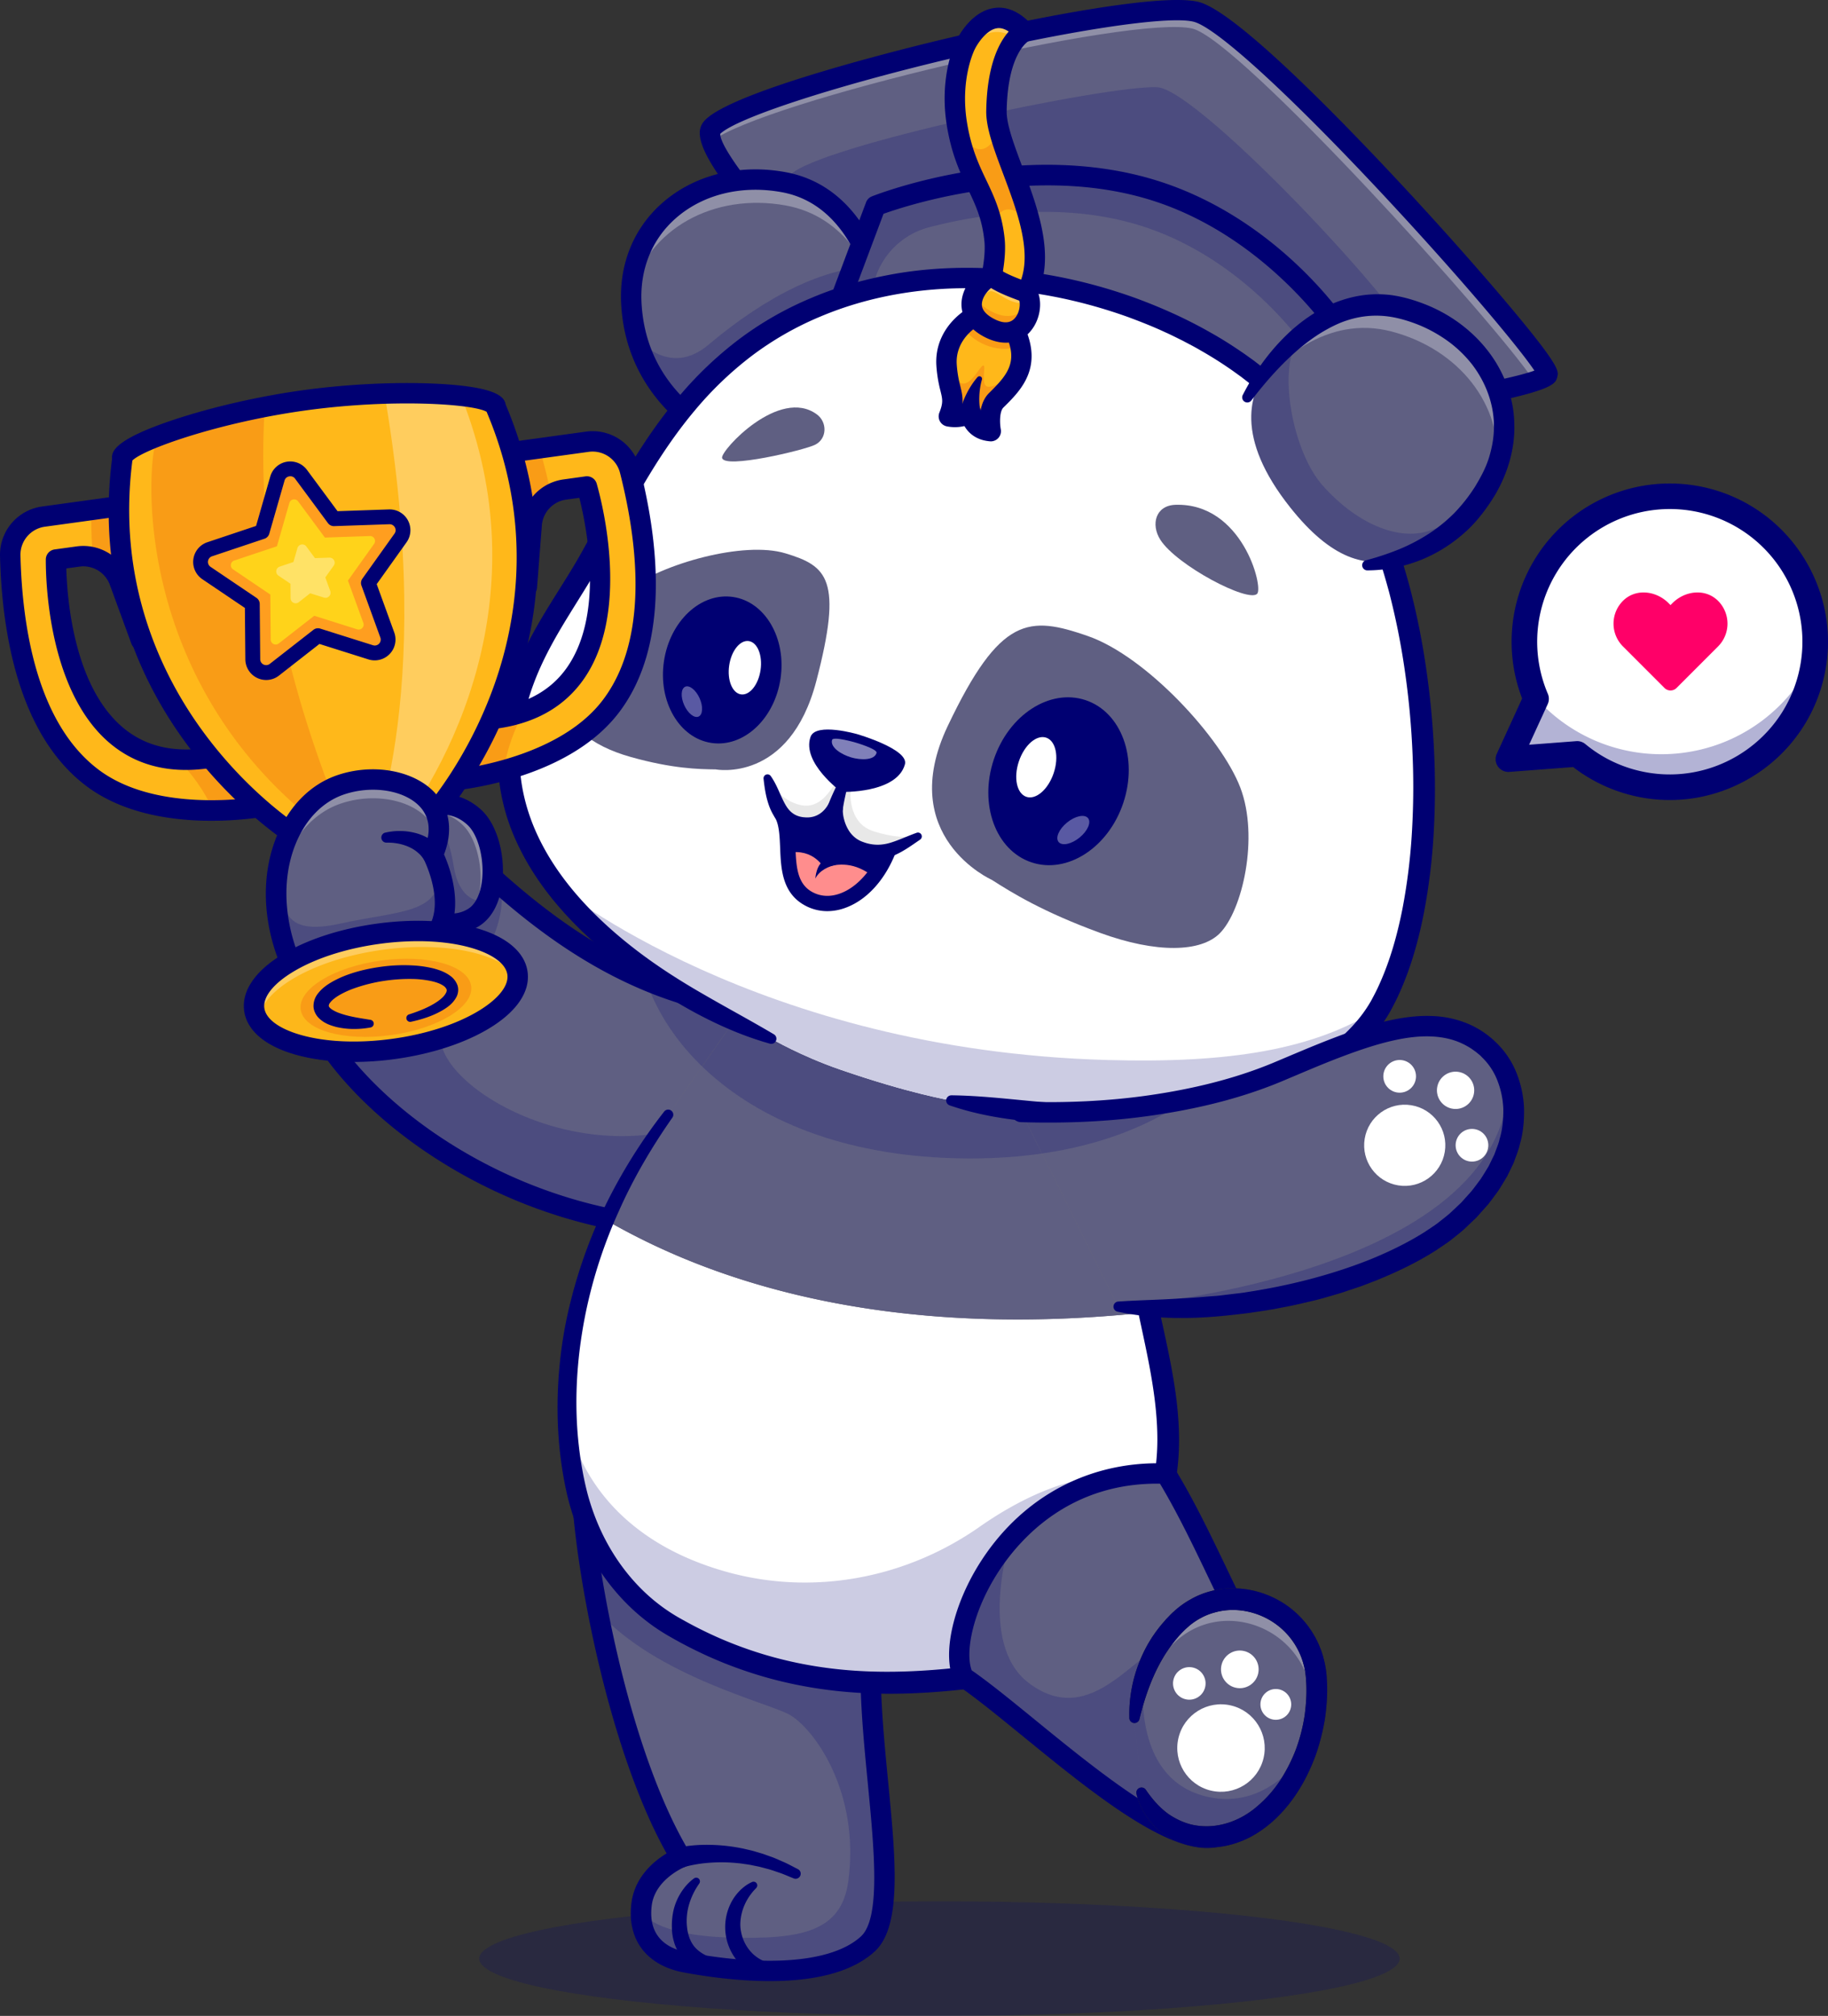 <svg xmlns="http://www.w3.org/2000/svg" width="2772.519" height="3056.312" viewBox="0 0 2772.519 3056.312">
  <rect x="0" y="0" width="2772.519" height="3056.312" fill="#333333" stroke="none"/>
  <g id="panda" transform="translate(0.022 0.002)">
    <g id="Group_1959" data-name="Group 1959" opacity="0.2">
      <ellipse id="Ellipse_46" data-name="Ellipse 46" cx="698.02" cy="86.86" rx="698.02" ry="86.86" transform="translate(726.8 2882.59)" fill="#000072"/>
    </g>
    <path id="Path_11449" data-name="Path 11449" d="M1244.13,421.2s-193.92-196.22-164-228c55.18-58.57,641.36-198.53,733.92-175.25,91,22.89,538.41,527.3,532.83,549.58S1988.09,641,1988.09,641Z" fill="#5f5f82"/>
    <g id="Group_1960" data-name="Group 1960" opacity="0.3">
      <path id="Path_11450" data-name="Path 11450" d="M2346.94,567.53c-.62,2.53-12.83,5.43-21.42,8.59-56.32-85.44-445.55-515.69-517-532.77-90.68-21.69-651.61,110.24-729.23,171-3.16-9.51-3.23-16.85.84-21.18C1135.37,134.62,1721.54-5.35,1814.1,18,1905.08,40.82,2352.52,545.25,2346.94,567.53Z" fill="#fff"/>
    </g>
    <g id="Group_1961" data-name="Group 1961" opacity="0.2">
      <path id="Path_11451" data-name="Path 11451" d="M1322.93,438.35s-147.18-148.92-124.44-173.06c41.88-44.44,484.71-137.17,557-133,65.17,3.75,410.07,371.86,404.4,417.11-2.17,17.3-272.35,55.75-272.35,55.75Z" fill="#000072"/>
    </g>
    <path id="Path_11452" data-name="Path 11452" d="M1988.09,656.44a15.533,15.533,0,0,1-4.38-.64L1239.75,436a15.38,15.38,0,0,1-6.62-4c-.49-.49-49.43-50.1-94-103-86.44-102.47-84.81-131-70.17-146.51,42.41-45,307.83-110.15,360.61-122.75C1575,25.11,1763.92-10.61,1817.88,2.94c57.06,14.36,218.83,181.27,310.17,279.48,58.64,63.06,117.92,129.8,162.63,183.11,75.26,89.75,73.41,97.16,71.26,105.75-3.06,12.17-5.94,23.67-193.86,56.55-88.21,15.44-176.89,28.32-177.77,28.45A16.465,16.465,0,0,1,1988.09,656.44ZM1252.34,407.5l736.89,217.68c142.92-20.79,298.19-48.59,337.94-63.33-21.73-32.81-110.64-139.52-231.41-268.69C1953.7,141.2,1844.33,41.5,1810.33,32.94c-38.71-9.74-192.34,13.69-373.61,57-175.48,41.9-319.13,89.05-344.3,112.88C1091,224.51,1163.17,316.87,1252.34,407.5Z" fill="#000072"/>
    <path id="Path_11453" data-name="Path 11453" d="M1348.4,530.77s-5-226.68-160.38-254.7C1062.81,253.48,950.9,333.64,957.56,460,966.12,622.45,1117,674.23,1117,674.23" fill="#686779"/>
    <path id="Path_11454" data-name="Path 11454" d="M1348.41,530.76,1117,674.22S999,633.7,965.78,511.93a246.383,246.383,0,0,1-8.22-52c-6.64-126.32,105.26-206.47,230.48-183.9,73.54,13.29,113.36,71,134.94,128.19C1347,467.85,1348.41,530.76,1348.41,530.76Z" fill="#5f5f82"/>
    <g id="Group_1962" data-name="Group 1962" opacity="0.2">
      <path id="Path_11455" data-name="Path 11455" d="M1348.41,530.76,1117,674.22S999,633.7,965.78,511.93c0,0,48.3,61.84,108.78,10.72,89.55-75.64,178-117.59,248.42-118.4C1347,467.85,1348.41,530.76,1348.41,530.76Z" fill="#000072"/>
    </g>
    <g id="Group_1963" data-name="Group 1963" opacity="0.3">
      <path id="Path_11456" data-name="Path 11456" d="M957.36,443.75c25-96.3,124.69-152,234.16-132.27,90.36,16.3,131.85,97.16,150.85,165.33-12-68.88-47.84-181.53-154.36-200.73C1068.25,254.46,960.64,326.87,957.36,443.75Z" fill="#fff"/>
    </g>
    <path id="Path_11457" data-name="Path 11457" d="M1074.25,668.25a15.359,15.359,0,0,1-8.16-2.34c-43.7-27.21-117.92-90-124-205.14C938.92,400.31,961,346,1004.27,307.87c48.27-42.56,116.27-59.69,186.49-47,129.66,23.38,162.2,172.28,170.18,235.22a15.469,15.469,0,1,1-30.692,3.89c-7.118-56.16-35.488-188.92-145-208.67-60.89-11-119.41,3.52-160.56,39.78-36,31.76-54.39,77.24-51.72,128.07,5.06,96,62.31,151.16,109.44,180.51a15.47,15.47,0,0,1-8.19,28.6Z" fill="#000072"/>
    <path id="Path_11458" data-name="Path 11458" d="M1250,519.77l78-207.66s220.19-87.16,423.35-23.17c178.38,56.18,279.16,208.2,279.16,208.2l-70.4,228.23Z" fill="#545468"/>
    <path id="Path_11459" data-name="Path 11459" d="M1251.77,519.77l78-207.66s220.19-87.16,423.35-23.17c178.38,56.18,279.16,208.19,279.16,208.19l-70.4,228.24Z" fill="#5f5f82"/>
    <g id="Group_1964" data-name="Group 1964" opacity="0.2">
      <path id="Path_11460" data-name="Path 11460" d="M2030.52,497.14l-70.39,228.24-35.35-10.24,57.15-185.34S1891.2,393,1730.57,342.34c-121.26-38.2-249.23-16.59-321.75,2.31a116.52,116.52,0,0,0-79.49,71.82l-42.76,113.88L1250,519.78l78-207.68s220.2-87.16,423.33-23.16C1929.74,345.13,2030.52,497.14,2030.52,497.14Z" fill="#000072"/>
    </g>
    <path id="Path_11461" data-name="Path 11461" d="M1960.12,740.84a15.629,15.629,0,0,1-4.31-.61l-710.08-205.6a15.47,15.47,0,0,1-10.18-20.29l78-207.67a15.48,15.48,0,0,1,8.79-8.94c9.2-3.65,227.67-88.43,433.69-23.54,181.51,57.17,283.16,208,287.4,214.4a15.45,15.45,0,0,1,1.89,13.1l-70.4,228.24a15.48,15.48,0,0,1-14.8,10.91ZM1270.38,509.56l679.43,196.73,63.67-206.43c-20.41-27.93-115.48-148.52-266.77-196.17C1569.84,248,1377,310.93,1340,324.16Z" fill="#000072"/>
    <path id="Path_11462" data-name="Path 11462" d="M882,2238.81c0,116.84,55.62,420,150.65,577.4,0,0-52.89,20.89-59.46,70.21-4.7,35.32,6.68,77.76,67.43,88.93,39.89,7.33,205.37,36.12,275.55-28.13,63-57.65-14.53-325.26,8.91-484.11" fill="#686779"/>
    <path id="Path_11463" data-name="Path 11463" d="M1316.12,2947.22c-70.17,64.26-235.65,35.45-275.54,28.11-54.5-10-69.29-45.21-68.3-77.87h0a97.973,97.973,0,0,1,.88-11c6.53-49.32,59.45-70.21,59.45-70.21-57.69-95.53-100.85-244.78-125.88-373.45-16.18-83.31-24.77-158-24.77-203.95L1325,2463.11C1301.58,2622,1379.09,2889.57,1316.12,2947.22Z" fill="#5f5f82"/>
    <g id="Group_1965" data-name="Group 1965" opacity="0.2">
      <path id="Path_11464" data-name="Path 11464" d="M1316.12,2947.22c-70.17,64.26-235.65,35.45-275.54,28.11-54.5-10-69.29-45.21-68.3-77.87,1.06,2.16,19.74,36.84,134,40,107.42,3,170-7.84,180.34-85.47,18.08-135.32-51.92-230.67-88.55-252-30.87-18-202.19-58-291.37-157.2-16.18-83.31-24.77-158-24.77-203.95L1325,2463.11C1301.58,2622,1379.09,2889.57,1316.12,2947.22Z" fill="#000072"/>
    </g>
    <path id="Path_11465" data-name="Path 11465" d="M1167.56,3003.5c-47.69,0-94.93-6.53-129.79-12.94-57.51-10.57-87.41-50.27-80-106.18,5.25-39.46,34.51-63.11,53.26-74.43-93.71-167-144.63-461.64-144.59-571.14A15.47,15.47,0,0,1,882,2223.35h0a15.47,15.47,0,0,1,15.47,15.47c0,109.76,52.31,410.22,148.43,569.39a15.46,15.46,0,0,1-7.57,22.38c-.39.17-44.56,18.4-49.81,57.87-3.65,27.43,2.91,62.12,54.9,71.68,124.76,22.94,220.35,14.07,262.3-24.33,30.24-27.68,20.2-131.37,10.5-231.65-8.25-85.16-16.78-173.23-6.44-243.31a15.47,15.47,0,1,1,30.61,4.51c-9.79,66.35-1.46,152.5,6.61,235.82,11.4,117.69,21.24,219.34-20.39,257.44C1289,2993,1227.9,3003.5,1167.56,3003.5Z" fill="#000072"/>
    <path id="Path_11466" data-name="Path 11466" d="M1146.33,2863a87.6,87.6,0,0,0-11.6,14.66,81.318,81.318,0,0,0-7.89,16.61,78.107,78.107,0,0,0-3.75,17.69,58.005,58.005,0,0,0,1,17.44,61.94,61.94,0,0,0,15.53,30.57c7.75,8.31,18.07,13.94,29.8,17.2h.12a11.24,11.24,0,0,1-4.81,21.93c-15.57-2.54-31.38-10-42.92-22.12a80.865,80.865,0,0,1-13.82-90.7,73.22,73.22,0,0,1,13.51-19.32,66.48,66.48,0,0,1,8.78-7.67,54.485,54.485,0,0,1,10.31-6,5.62,5.62,0,0,1,6.31,9.07Z" fill="#000072"/>
    <path id="Path_11467" data-name="Path 11467" d="M1060.19,2856.13a105.721,105.721,0,0,0-15.2,31.59,88,88,0,0,0-3,33.93c1.2,11.43,4.69,21.49,10.76,29.11s15.19,13.16,25.9,17.31l.15.06a11.25,11.25,0,0,1-6.69,21.43,81.5,81.5,0,0,1-20.69-8.18,62.171,62.171,0,0,1-17.92-15.27,62.8,62.8,0,0,1-10.92-20.88,79.638,79.638,0,0,1-3.53-22c-.49-14.24,1.65-29.17,7.55-42.26a89.162,89.162,0,0,1,10.86-18.3,72.174,72.174,0,0,1,15.22-14.93,5.63,5.63,0,0,1,7.86,7.83Z" fill="#000072"/>
    <path id="Path_11468" data-name="Path 11468" d="M1028.09,2801.42c2.68-.68,4.49-1,6.62-1.41s4.09-.71,6.1-1c4-.64,8-1,12-1.36a237.273,237.273,0,0,1,23.8-.72,269.979,269.979,0,0,1,46.75,4.92c3.85.65,7.62,1.7,11.42,2.53s7.58,1.74,11.28,2.92l11.16,3.3,10.94,3.93c7.34,2.43,14.29,5.85,21.38,8.84,7,3.19,13.73,6.94,20.57,10.38a7.72,7.72,0,0,1-6.28,14.09l-.67-.27c-6.78-2.69-13.41-5.69-20.25-8.11-6.92-2.23-13.66-4.88-20.71-6.54l-10.46-2.78-10.59-2.15c-3.5-.8-7.06-1.31-10.61-1.79s-7.08-1.13-10.65-1.41a243.946,243.946,0,0,0-42.61-.8,209.7,209.7,0,0,0-20.91,2.44c-3.4.64-6.85,1.22-10.13,2-1.67.38-3.31.77-4.89,1.23s-3.34,1-4.26,1.29a15.49,15.49,0,0,1-10.55-29.12,12.8,12.8,0,0,1,1.45-.45Z" fill="#000072"/>
    <path id="Path_11469" data-name="Path 11469" d="M1226.19,1531.3c-299.74,13.09-484.37-214.5-557.46-270.63-64.85-49.8-246.93,33.07-221.38,204.76,26.59,178.68,324.11,418.54,668.89,395.78" fill="#686779"/>
    <path id="Path_11470" data-name="Path 11470" d="M1226.2,1531.31,1160,1730l-43.71,131.2c-344.83,22.8-642.36-217.08-668.93-395.77-25.58-171.68,156.52-254.55,221.37-204.75,20.77,15.93,50.54,45.73,89.44,79.93C856.05,1426.71,1011.62,1540.7,1226.2,1531.31Z" fill="#5f5f82"/>
    <g id="Group_1966" data-name="Group 1966" opacity="0.2">
      <path id="Path_11471" data-name="Path 11471" d="M1160,1730l-43.71,131.2c-344.83,22.8-642.36-217.08-668.93-395.77-25.58-171.68,156.52-254.55,221.37-204.75,20.77,15.93,50.54,45.73,89.44,79.93,16.69,59.94-42.68,146.62-83.31,207.21-49.87,74.39,172.31,223,369.79,159.06C1098.16,1689.56,1134.86,1704.05,1160,1730Z" fill="#000072"/>
    </g>
    <g id="Group_1967" data-name="Group 1967" opacity="0.2">
      <path id="Path_11472" data-name="Path 11472" d="M1934.78,1433c-10.5,192.64-199.13,336.39-503.2,322.41-329-15.12-481-217-465.16-375.21,19.25-192,235.79-337,503.2-322.42S1945.29,1240.34,1934.78,1433Z" fill="#000072"/>
    </g>
    <path id="Path_11473" data-name="Path 11473" d="M1801.11,1666.21c-57.33,40.78-131.76,69.73-220.83,82.62l-31.3-63C1644.14,1689.11,1729.36,1680.82,1801.11,1666.21Z" fill="#545468"/>
    <path id="Path_11474" data-name="Path 11474" d="M1697.17,1719.94c-73.84,27-163.16,40.15-265.59,35.45-168-7.74-289.86-64.15-366.78-138.61l50.83-72.37,68.44-64.26,477.83,92.66Z" fill="#545468"/>
    <path id="Path_11475" data-name="Path 11475" d="M1070.53,1878.18c-145.2,0-291.48-44.14-416.55-126.4C531.15,1671,446.11,1562.14,432.05,1467.71,419,1380,455.9,1301.32,530.76,1257.27c53.83-31.67,113.07-35.23,147.39-8.87,12.61,9.69,28.26,24.13,46.37,40.84,89.87,82.92,257.22,237.2,501,226.61a15.464,15.464,0,0,1,1.34,30.9C970.28,1558,796.72,1397.94,703.55,1312c-17.57-16.21-32.74-30.21-44.24-39-23.67-18.18-71.14-13.55-112.87,11-23.82,14-100.29,68.38-83.79,179.23,12.8,86,92.62,186.68,208.32,262.78,132.91,87.41,290.7,130,444.25,119.84a15.462,15.462,0,0,1,2,30.86Q1094,1878.19,1070.53,1878.18Z" fill="#000072"/>
    <path id="Path_11476" data-name="Path 11476" d="M1013.54,1689.81c-149.06,200.5-175,414.22-139.62,569,18.37,80.3,67,160.8,147,207.14,164.05,95.09,320.5,91.76,440.16,78.46l289.65-245.73c63-155.77-35.7-325.44-26.79-467.29l-62-258.54L1184.1,1480.2l-47.24,62.7" fill="#fff"/>
    <path id="Path_11477" data-name="Path 11477" d="M1750.68,2298.63l-289.63,245.74c-119.68,13.28-276.13,16.62-440.18-78.47-79.93-46.35-128.56-126.83-147-207.13C847.9,2145,855.06,1999.23,920,1850.3l.66-1.47c1.25-2.86,2.5-5.72,3.82-8.59,2.46-5.43,5-10.86,7.63-16.33,1.14-2.38,2.28-4.73,3.45-7.08s2.35-4.7,3.52-7.08q2.43-4.8,5-9.58c2-3.89,4.11-7.78,6.24-11.67,3.37-6.2,6.86-12.44,10.49-18.65,1.88-3.23,3.75-6.42,5.66-9.65a1.893,1.893,0,0,0,.25-.4c2-3.34,4-6.64,6.09-10a.217.217,0,0,1,.08-.15c2-3.3,4.14-6.64,6.27-10,.15-.25.3-.47.44-.69,2-3.12,4-6.24,6.06-9.33,1.8-2.78,3.63-5.54,5.54-8.29,4.26-6.35,8.7-12.73,13.29-19.08,1.28-1.84,2.6-3.67,4-5.51,1.65-2.35,3.38-4.7,5.14-7l123.27-147,47.27-62.68L1662,1572.73l62,258.52c-3.12,49.84,7,103.12,18.79,158C1764.41,2090.72,1791.56,2197.59,1750.68,2298.63Z" fill="#fff"/>
    <path id="Path_11478" data-name="Path 11478" d="M1766.39,2244.42a278.869,278.869,0,0,1-15.71,54.21l-289.63,245.74c-119.68,13.28-276.13,16.62-440.18-78.47-79.93-46.35-128.56-126.83-147-207.13A573.517,573.517,0,0,1,860,2143.39c-2-90,15.41-190.77,60-293.09l.66-1.47c1.25-2.86,2.5-5.72,3.82-8.59,2.46-5.43,5-10.86,7.63-16.33,1.14-2.38,2.28-4.73,3.45-7.08s2.35-4.7,3.52-7.08q2.43-4.8,5-9.58c2-3.89,4.11-7.78,6.24-11.67,3.37-6.2,6.86-12.44,10.49-18.65,1.88-3.23,3.75-6.42,5.66-9.65a1.893,1.893,0,0,0,.25-.4c2-3.34,4-6.64,6.09-10a.217.217,0,0,1,.08-.15c2-3.3,4.14-6.64,6.27-10,.15-.25.3-.47.44-.69,2-3.12,4-6.24,6.06-9.33,1.8-2.78,3.63-5.54,5.54-8.29,4.26-6.35,8.7-12.73,13.29-19.08,1.28-1.84,2.6-3.67,4-5.51,1.65-2.35,3.38-4.7,5.14-7l123.27-147,47.27-62.68L1662,1572.73l62,258.52c-3.12,49.84,7,103.12,18.79,158C1760.55,2072.77,1782.1,2159.9,1766.39,2244.42Z" fill="#fff"/>
    <g id="Group_1968" data-name="Group 1968" opacity="0.2">
      <path id="Path_11479" data-name="Path 11479" d="M1766.39,2244.42a278.869,278.869,0,0,1-15.71,54.21l-289.63,245.74c-119.68,13.28-276.13,16.62-440.18-78.47-79.93-46.35-128.56-126.83-147-207.13A573.517,573.517,0,0,1,860,2143.39h0s14.27,175.45,240.84,239.36c131.67,37.14,272.57,10.58,384.68-67.83,60.48-42.31,141.82-83.27,225.22-77.91A374.9,374.9,0,0,1,1766.39,2244.42Z" fill="#000072"/>
    </g>
    <path id="Path_11480" data-name="Path 11480" d="M1742.68,1989.36c-444.73,48-705.41-71.68-822.7-139.06l.66-1.47c1.25-2.86,2.5-5.72,3.82-8.59,2.46-5.43,5-10.86,7.63-16.33,1.14-2.38,2.28-4.73,3.45-7.08s2.35-4.7,3.52-7.08q2.43-4.8,5-9.58c2-3.89,4.11-7.78,6.24-11.67,3.37-6.24,6.9-12.44,10.49-18.65,1.88-3.23,3.75-6.42,5.66-9.65a1.891,1.891,0,0,0,.25-.4c2-3.34,4-6.64,6.09-10a.217.217,0,0,1,.08-.15c2-3.3,4.14-6.64,6.27-10,.15-.25.3-.47.44-.69,2-3.12,4-6.24,6.06-9.33,1.8-2.78,3.63-5.54,5.54-8.29,4.26-6.35,8.7-12.73,13.29-19.08,1.28-1.84,2.6-3.67,4-5.51,1.65-2.35,3.38-4.7,5.14-7l102.1-145.37,68.44-64.26,477.83,92.66,62,258.52C1720.77,1881.17,1730.94,1934.45,1742.68,1989.36Z" fill="#686779"/>
    <path id="Path_11481" data-name="Path 11481" d="M1742.68,1989.36c-444.73,48-705.41-71.68-822.7-139.06l.66-1.47c1.25-2.86,2.5-5.72,3.82-8.59,2.46-5.43,5-10.86,7.63-16.33,1.14-2.38,2.28-4.73,3.45-7.08s2.35-4.7,3.52-7.08q2.43-4.8,5-9.58c2-3.89,4.11-7.78,6.24-11.67,3.37-6.24,6.9-12.44,10.49-18.65,1.88-3.23,3.75-6.42,5.66-9.65a1.891,1.891,0,0,0,.25-.4c2-3.34,4-6.64,6.09-10a.217.217,0,0,1,.08-.15c2-3.3,4.14-6.64,6.27-10,.15-.25.3-.47.44-.69,2-3.12,4-6.24,6.06-9.33,1.8-2.78,3.63-5.54,5.54-8.29,4.26-6.35,8.7-12.73,13.29-19.08,1.28-1.84,2.6-3.67,4-5.51,1.65-2.35,3.38-4.7,5.14-7l102.1-145.37,68.44-64.26,477.83,92.66,62,258.52C1720.77,1881.17,1730.94,1934.45,1742.68,1989.36Z" fill="#5f5f82"/>
    <g id="Group_1969" data-name="Group 1969" opacity="0.2">
      <path id="Path_11482" data-name="Path 11482" d="M1697.17,1719.94c-73.84,27-163.16,40.15-265.59,35.45-168-7.74-289.86-64.15-366.78-138.61l50.83-72.37,68.44-64.26,477.83,92.66Z" fill="#000072"/>
    </g>
    <path id="Path_11483" data-name="Path 11483" d="M1019.74,1694.42c-31.27,44.69-59,91.79-81,141.4a727.6,727.6,0,0,0-50.3,154c-10.84,52.89-15.89,106.92-13.74,160.64a574.427,574.427,0,0,0,8.86,79.9c2.4,13.15,5.31,26.27,8.8,38.87a362.676,362.676,0,0,0,12.85,37.27c19.87,48.63,51.45,92.58,92.53,124.58a268,268,0,0,0,32.37,21.71c11.69,6.6,23.47,13,35.54,18.88a591.9,591.9,0,0,0,74.27,30.64c50.77,17.16,103.84,27.14,157.46,30.66s107.74.73,161.78-5.43l-9.06,3.91,144.75-123,145-122.64-4.68,6.48c14-34.39,20.12-71.78,20.16-109.64s-5.36-76.24-12.64-114.52-16.48-76.77-23.89-116.14-13.11-80-10.58-121.7l.4,4.64L1678,1705.65l-30.24-129.46,11.36,10.88L1539.8,1563.2c-39.79-7.86-79.48-16.24-119.23-24.35l-119.19-24.52-119.09-25.06,9.19-3.53L1143,1547.5a7.733,7.733,0,0,1-12.35-9.31l46-63.63a9,9,0,0,1,8.86-3.6l.33.07,119.83,21.27,119.72,21.8c39.9,7.33,79.84,14.4,119.69,22l119.6,22.46a14.38,14.38,0,0,1,11.32,10.69v.18l31.78,129.09,31.35,129.18a15.316,15.316,0,0,1,.42,4.44v.2c-2.12,37.31,3.3,75.61,10.6,113.8s16.74,76.68,24.38,116,13.67,79.51,13.73,120.69-6.34,83.16-22.08,122.13a16.756,16.756,0,0,1-4.59,6.41l-.09.07-144.63,123.09L1472,2557.23h0a16.73,16.73,0,0,1-9,3.88c-55.27,6.07-111.58,8.93-167.78,4.86-56.16-3.91-112.12-14.66-165.57-33a622.4,622.4,0,0,1-78.09-32.59c-12.67-6.21-25-13-37.26-20a300.667,300.667,0,0,1-36-24.38c-45.74-36-80.21-84.63-101.7-137.84a347.634,347.634,0,0,1-13.67-40.84c-3.67-14-6.52-27.79-8.89-41.72a603.11,603.11,0,0,1-8.21-84.17,665.466,665.466,0,0,1,3.18-84.26,633.351,633.351,0,0,1,13.76-83,752,752,0,0,1,56-157.81,813.166,813.166,0,0,1,88.63-141.23,7.74,7.74,0,0,1,12.44,9.19Z" fill="#000072"/>
    <path id="Path_11484" data-name="Path 11484" d="M1441.69,1668.19c370.9,65.64,584.82-21.53,652.89-143.78,90.5-162.53,80.57-486.6,9.73-690.59-33-95.15-152.07-224.59-180.46-249.31-157.67-137.31-459.11-224.13-703.6-111.26-179.2,82.72-255,246.11-320.73,366.69-46,84.45-112.45,158.72-126.08,274.5-23.92,203.21,172.68,365.13,397.21,460.73,0,0,43.52,25.61,103.43,46.33C1379.87,1658.09,1441.69,1668.19,1441.69,1668.19Z" fill="#fff"/>
    <path id="Path_11485" data-name="Path 11485" d="M2094.59,1524.41c-.77,1.35-1.54,2.71-2.34,4.07-70.5,120.08-283.77,204.6-650.55,139.72,0,0-61.83-10.1-167.6-46.69-59.93-20.73-103.46-46.35-103.46-46.35-133.26-56.74-256.64-136.82-330-235h0c-50.2-67.27-76.92-143.06-67.19-225.67,13.65-115.79,80-190,126.1-274.48,65.69-120.59,141.51-284,320.72-366.7,244.49-112.85,545.91-26.06,703.57,111.27,28.41,24.7,147.42,154.14,180.49,249.31C2175.15,1037.8,2185.1,1361.9,2094.59,1524.41Z" fill="#fff"/>
    <g id="Group_1970" data-name="Group 1970" opacity="0.2">
      <path id="Path_11486" data-name="Path 11486" d="M2092.25,1528.48c-70.5,120.08-283.77,204.6-650.55,139.72,0,0-61.83-10.1-167.6-46.69-59.93-20.73-103.46-46.35-103.46-46.35-133.26-56.74-256.64-136.82-330-235,4.66,4,308.28,251.95,838.16,266.89C1865.89,1612.3,1993.14,1591.44,2092.25,1528.48Z" fill="#000072"/>
    </g>
    <path id="Path_11487" data-name="Path 11487" d="M1443,1660.57c41.21.5,81.33,5.08,121.59,8.83a1194.475,1194.475,0,0,0,120.86,5.31,856.8,856.8,0,0,0,120-9.1c9.92-1.3,19.69-3.32,29.53-5,9.73-2.11,19.56-3.9,29.16-6.45a511.855,511.855,0,0,0,56.88-17.21c37.1-13.41,72.33-31.65,102.54-55.67a240.15,240.15,0,0,0,40.3-40.57,201.982,201.982,0,0,0,15.7-23.5c4.58-8.48,9.12-17.11,13-26.07,16.07-35.7,26.79-74.27,34.53-113.42a893.31,893.31,0,0,0,14.53-119.4,1154.669,1154.669,0,0,0,.5-120.87c-1.83-40.3-5.63-80.54-11.44-120.45a1084.431,1084.431,0,0,0-23.64-118.41c-5.21-19.39-10.84-38.65-17.32-57.56-6.16-18.13-14.72-35.68-24.42-52.94-19.51-34.45-43.07-67.25-68.07-98.8q-18.8-23.65-38.88-46.31c-13.33-15-27.17-30-41.21-43.33-3.28-3.12-7.2-6.27-11-9.48s-7.53-6.42-11.51-9.4l-11.77-9.13-12.1-8.72a590.009,590.009,0,0,0-50.49-32c-8.57-5.12-17.54-9.56-26.33-14.31-9-4.38-17.86-9-27-13-18.12-8.48-36.78-15.78-55.54-22.77-75.33-27.1-155.05-42.68-235-43.81-79.79-1.28-160,12.28-233.13,43.33a477.237,477.237,0,0,0-102.77,58.89,531.723,531.723,0,0,0-85.91,82.06c-25.71,30.45-48.48,63.53-69.4,97.94s-40,70.19-59.31,106.29l-14.7,27.18c-5.07,9.16-10.33,18.15-15.67,27-10.7,17.73-21.69,35-32.31,52.29-21.33,34.45-40.9,69.17-54.38,106a345.635,345.635,0,0,0-15.55,56.33,293.109,293.109,0,0,0-5.18,57.69c.59,38.49,9.93,76.58,26.06,111.92s38.7,68.08,65,97.66,56.2,56.29,88.05,80.53S1033.05,1488,1068,1508c34.86,20.22,70.45,39.19,105.69,60.06h0a7.79,7.79,0,0,1-6.08,14.21c-39.94-11.22-78.08-27.88-114.57-47.58a884.835,884.835,0,0,1-104.9-67.37c-33.34-25-64.94-52.83-93.14-84.2s-52.94-66.42-70.93-105.42a308.05,308.05,0,0,1-29.21-125.21,325.848,325.848,0,0,1,5.78-64.25,378.3,378.3,0,0,1,17.08-61.72c14.72-40.07,35.68-76.91,57.36-111.88,10.84-17.54,21.83-34.7,32.3-51.95s20-34.55,29.7-52.68c19.34-35.94,38.83-72.31,60.5-107.68s45.45-69.79,72.58-101.75a563.3,563.3,0,0,1,91.34-86.71,506.934,506.934,0,0,1,109.66-62.43c38.74-16.48,79.48-27.75,120.7-35.35s83.23-10.56,125-10c83.66,1.2,166.59,17.44,245,45.65,39.15,14.36,77.35,31.5,113.7,52.2,18.27,10.15,35.89,21.53,53.13,33.47l12.79,9.17,12.49,9.62c4.21,3.14,8.21,6.58,12.26,10s8.09,6.62,12.24,10.53c15.66,14.78,29.52,29.86,43.42,45.36s27.14,31.3,40.08,47.5c25.83,32.44,50.26,66.16,71.17,102.82,10.36,18.32,19.9,37.63,27,58.21,6.81,19.75,12.68,39.74,18.12,59.82a1117.283,1117.283,0,0,1,24.6,121.94q9.06,61.47,12,123.59a1187.276,1187.276,0,0,1-.28,124.29,913.619,913.619,0,0,1-15,123.89c-8.09,41-19.3,81.75-36.78,120.69-4.27,9.77-9.23,19.25-14.36,28.75a236.991,236.991,0,0,1-18.3,27.46,273.075,273.075,0,0,1-45.83,46.27,351,351,0,0,1-53.78,35.21,417.364,417.364,0,0,1-58.17,25.76,545.462,545.462,0,0,1-60.54,17.93c-10.18,2.62-20.49,4.45-30.74,6.6-10.31,1.71-20.59,3.76-30.95,5a888.72,888.72,0,0,1-124.46,8.69,1223.636,1223.636,0,0,1-124-6.2c-41.13-4-82-10.85-121.34-24.48a7.83,7.83,0,0,1,2.65-15.23Z" fill="#000072"/>
    <path id="Path_11488" data-name="Path 11488" d="M1177,1230.24c20.14,34.1-6,102.2,40,128.55,41.2,23.64,96.24-7.33,122-72.45,16.41-41.47-30.43-75.41-63.33-84.83S1218.42,1193.7,1177,1230.24Z" fill="#232333"/>
    <path id="Path_11489" data-name="Path 11489" d="M1347.26,1289.46a163,163,0,0,1-22.43,39.9c-28.4,36.72-68,50.64-99.59,32.56-25.32-14.51-28.72-41.75-30.06-69-1.12-22.14-.87-44.28-9.88-59.62,41.46-36.54,65.73-38.13,98.62-28.72S1363.68,1248,1347.26,1289.46Z" fill="#000072"/>
    <path id="Path_11490" data-name="Path 11490" d="M1324.83,1329.36c-28.4,36.72-68,50.64-99.59,32.56-25.32-14.51-28.72-41.75-30.06-69,39.25-7.17,54.41,23,54.41,23C1270.68,1308.34,1296.87,1306.68,1324.83,1329.36Z" fill="#ff8d8d"/>
    <path id="Path_11491" data-name="Path 11491" d="M1254.88,1381.37a70.72,70.72,0,0,1-35.42-9.39c-33.44-19.19-35-55.13-36.27-86.84-.76-18-1.47-35-7.89-45.88a11.59,11.59,0,0,1,2.32-14.6c45-39.66,73.2-41.56,109.49-31.17,24.84,7.1,55.75,26.16,68.83,52.71,7.58,15.4,8.31,31.84,2.1,47.54-16.4,41.41-44.44,71.68-76.94,83a79.332,79.332,0,0,1-26.22,4.63Zm-55.34-144.94c5.43,14.33,6.14,31.27,6.83,47.74,1.18,28.21,2.3,54.86,24.63,67.68,12.68,7.28,27.35,8.32,42.44,3,25.75-9,49.32-35.06,63-69.69,3.85-9.71,3.41-19.12-1.33-28.75-9.45-19.18-34.52-35-54.4-40.66-28.42-8.1-47.71-7.05-81.17,20.68Z" fill="#000072"/>
    <path id="Path_11492" data-name="Path 11492" d="M1504.14,1333.88s-146.51-65.24-66.79-233.07S1561,933.51,1649.74,964.24s202.55,154.45,231.36,229.67,3.25,186.83-31.3,221.28c-28.33,28.25-95,30.75-182-1.14S1534.78,1353.42,1504.14,1333.88Z" fill="#5f5f82"/>
    <path id="Path_11493" data-name="Path 11493" d="M1085.55,1166.49s111.78,21.42,152.43-133.58,16.65-174.83-46.69-194-186.62,15.69-239.73,55.46-95,130.22-93.51,170.41c1.23,33,36,65.4,99,83S1059.24,1166.17,1085.55,1166.49Z" fill="#5f5f82"/>
    <path id="Path_11494" data-name="Path 11494" d="M1906.73,900.2c9.68-10.38-22.82-138-123.88-134.88-30.21.93-37.73,29.73-23.07,52.89C1784.41,857.11,1893.57,914.3,1906.73,900.2Z" fill="#5f5f82"/>
    <path id="Path_11495" data-name="Path 11495" d="M1095.14,694.07c-1.78-11.61,87.08-107.69,143.86-65.76,15.72,11.61,15.79,36.73-2.84,46C1220.16,682.34,1097.83,711.66,1095.14,694.07Z" fill="#5f5f82"/>
    <path id="Path_11496" data-name="Path 11496" d="M1392.86,1267.78c-29.72,15-52.53,32.52-89.06,19.79-33.34-11.63-39.63-50.36-36.78-63.8,0,0-13.36,34.15-52.54,27.45-36.43-6.22-40-45.47-51-72.68,0,0,60.29-69.51,137.14-31.68S1392.86,1267.78,1392.86,1267.78Z" fill="#fff"/>
    <path id="Path_11497" data-name="Path 11497" d="M1392.86,1267.78c-29.72,15-52.53,32.52-89.06,19.79-33.34-11.63-39.63-50.36-36.78-63.8,0,0-13.36,34.15-52.54,27.45-36.43-6.22-40-45.47-51-72.68,0,0,60.29-69.51,137.14-31.68S1392.86,1267.78,1392.86,1267.78Z" fill="#fff"/>
    <path id="Path_11498" data-name="Path 11498" d="M1392.84,1267.76c-29.68,15-52.52,32.56-89,19.81-33.33-11.62-39.63-50.34-36.77-63.81,0,0-13.37,34.14-52.52,27.45-33.63-5.73-39.3-39.57-48.64-66.14,13.34,17.85,30,32.37,50.34,35.84,28.35,4.85,42.72-22.64,53-36.41,6.85-9.18,22.36-.69,22.36-.69-3.45,16.21-6.46,64.45,34.26,76.82,27.86,8.45,48,10,66.85,6.44Z" fill="#e8e8e8"/>
    <path id="Path_11499" data-name="Path 11499" d="M1395.47,1273c-11.89,8-23.58,16.85-38.2,23.34a80.87,80.87,0,0,1-23.82,6.5,75.814,75.814,0,0,1-25.21-1.56,105.226,105.226,0,0,1-12.15-3.62,62,62,0,0,1-11.88-6.36,63.672,63.672,0,0,1-18.32-19.27,75.864,75.864,0,0,1-9.58-23.79,79.538,79.538,0,0,1-1.72-12.7,49,49,0,0,1,1.08-14.13l22.15,6.63a55.8,55.8,0,0,1-2.73,6.13,48.323,48.323,0,0,1-3.13,5.24,63,63,0,0,1-7.79,9.46,54.322,54.322,0,0,1-21.44,13.23,63.1,63.1,0,0,1-48.34-4.67,54.8,54.8,0,0,1-18.35-17,82.348,82.348,0,0,1-10.12-20.23c-4.68-13.61-6.41-26.62-7.86-39.47v-.22a6,6,0,0,1,10.78-4.13c8.32,11.68,12.79,24.46,18.07,35.31,2.63,5.44,5.26,10.51,8.51,14.58a33.061,33.061,0,0,0,10.91,9.2,35.617,35.617,0,0,0,14.1,3.65,36.7,36.7,0,0,0,14.45-1.4,34.48,34.48,0,0,0,12.25-6.92,38.3,38.3,0,0,0,5.16-5.46c.78-1,1.51-2,2.23-3.08s1.47-2.37,1.71-2.71l1-1.41a11.7,11.7,0,0,1,21.14,8,41.628,41.628,0,0,0,.18,7.56,54.271,54.271,0,0,0,1.67,8.76,61.14,61.14,0,0,0,6.89,16.3,43.661,43.661,0,0,0,11.23,12.27,41.685,41.685,0,0,0,7.13,4.14,88,88,0,0,0,8.55,3.06c11.9,3.42,23.77,3.28,36.42-.54s25.8-10.11,39.81-15.12a5.84,5.84,0,0,1,5.23,10.35Z" fill="#000072"/>
    <path id="Path_11500" data-name="Path 11500" d="M1302.48,1148.38c-7.1,11.73-11.62,24.87-15.44,38.11-1.91,6.63-3.53,13.36-5,20.1s-2.81,13.63-3.79,20.13a11.669,11.669,0,1,1-23.082-3.45,12.373,12.373,0,0,1,.652-2.46c2.71-7.06,5.55-13.55,8.59-20.18s6.2-13.08,9.65-19.45c6.9-12.69,14.53-25.24,24.63-35.84a2.444,2.444,0,1,1,3.86,3Z" fill="#000072"/>
    <path id="Path_11501" data-name="Path 11501" d="M1372.47,1158.82c-12.37,44.61-96.31,41.81-96.31,41.81s-60.73-44.12-46.83-83.5c7.91-22.4,71.12-4,71.12-4S1378.82,1135.92,1372.47,1158.82Z" fill="#000072"/>
    <g id="Group_1971" data-name="Group 1971" opacity="0.5">
      <path id="Path_11502" data-name="Path 11502" d="M1329.45,1141.45c-3.21,11.55-24.08,11.08-38.38,6.91s-32.3-15-29.1-26.57c1.65-5.93,35.39,3.9,35.39,3.9S1331.09,1135.52,1329.45,1141.45Z" fill="#fff"/>
    </g>
    <path id="Path_11503" data-name="Path 11503" d="M1956.75,769.14C1873,663.6,1893,594.08,1927.89,552.64c44-52.34,113.47-107.7,199.88-85.18,123.12,32.08,191,151.83,131.93,263.67-35.31,66.83-88.44,99.09-135.22,114.47C2071.94,862.88,2018.81,847.34,1956.75,769.14Z" fill="#5f5f82"/>
    <g id="Group_1972" data-name="Group 1972" opacity="0.2">
      <path id="Path_11504" data-name="Path 11504" d="M2232.7,772.1c-32.48,39.85-72.23,61.69-108.23,73.51-52.52,17.28-105.66,1.72-167.72-76.49-83.75-105.51-63.71-175-28.85-216.49,14.32-17,31.31-34.35,50.72-49.21-2.46,2.79-4.84,5.54-7.15,8.29-34.87,41.43-12.4,170.19,33.49,223s110.55,87.18,163.11,69.9a239.467,239.467,0,0,0,64.63-32.51Z" fill="#000072"/>
    </g>
    <g id="Group_1973" data-name="Group 1973" opacity="0.3">
      <path id="Path_11505" data-name="Path 11505" d="M1889.91,605.37C1935,547.15,2012.23,477,2110.33,502.53c102.61,26.77,168.64,111.6,160.22,204.18,38.12-104.3-28.59-209.48-142.77-239.25C2009.42,436.63,1922.91,551.86,1889.91,605.37Z" fill="#fff"/>
    </g>
    <path id="Path_11506" data-name="Path 11506" d="M1885,598.6c16.82-32.87,38.47-63.66,65.62-90.1a252.647,252.647,0,0,1,45.23-35.26A223.518,223.518,0,0,1,2022,460a190.386,190.386,0,0,1,28.19-9.22,166.251,166.251,0,0,1,59.61-3.43c20.06,2.78,38.41,8.55,56.33,15.89,35.73,14.95,68,39,91.8,70.34s38.34,70.1,38.8,109.82c1.18,39.65-11.75,79-32,111.5-10.32,16.25-22,31.84-35.76,45.53a232.533,232.533,0,0,1-46.16,35,220.419,220.419,0,0,1-109,29.31,7.79,7.79,0,0,1-2.07-15.31h.16a420.13,420.13,0,0,0,49.74-16.51,276.643,276.643,0,0,0,45.28-23.63A235.986,235.986,0,0,0,2206,777.52a248.931,248.931,0,0,0,31.15-39.69c8.89-14.58,16.76-29.27,21.51-45.17s7.55-32.2,7.12-48.61c-.43-32.9-12.84-65-32.93-91.31a184.448,184.448,0,0,0-35.7-34.74,213.407,213.407,0,0,0-43.65-24.7c-15.54-6.35-32.05-11.38-47.89-13.5a139.6,139.6,0,0,0-48.25,2,161.39,161.39,0,0,0-23.49,7.22A198.582,198.582,0,0,0,2011.38,500c-14.7,8.15-28.54,18.28-41.73,29.42-26.29,22.48-49.84,49.09-71.53,77.44h0A7.76,7.76,0,0,1,1885,598.6Z" fill="#000072"/>
    <path id="Path_11507" data-name="Path 11507" d="M1461.21,2542.51c-33.72-69.73,67.43-317.59,306.94-308.38,52.54,85.36,97.17,198.86,131.49,253.62,31,49.42,25.69,279.56-56.94,297.39C1755.6,2803.93,1556.89,2607.18,1461.21,2542.51Z" fill="#686779"/>
    <path id="Path_11508" data-name="Path 11508" d="M1875.13,2763.69c-9.1,11.15-19.89,18.75-32.44,21.47-87.09,18.79-285.78-178-381.46-242.66-18.9-39.05,4.51-133.92,70.79-208.24,52.12-58.42,130.73-104.15,236.13-100.12,52.55,85.33,97.18,198.84,131.5,253.6C1925.92,2529.65,1926.11,2701.52,1875.13,2763.69Z" fill="#5f5f82"/>
    <g id="Group_1974" data-name="Group 1974" opacity="0.2">
      <path id="Path_11509" data-name="Path 11509" d="M1875.13,2763.69c-9.1,11.15-19.89,18.75-32.44,21.47-87.09,18.79-285.78-178-381.46-242.66-18.9-39.05,4.51-133.92,70.79-208.24,0,0-50.17,157.52,27.9,217,97.36,74.17,164.85-55.6,216.27-60C1812.7,2488.07,1854.21,2662.43,1875.13,2763.69Z" fill="#000072"/>
    </g>
    <path id="Path_11510" data-name="Path 11510" d="M1830.57,2801.82c-71.37,0-181.72-90-279.89-170.1-37.06-30.23-72.07-58.78-98.13-76.39a15.413,15.413,0,0,1-5.26-6.09c-19.4-40.12-1.84-117.61,41.77-184.25,63.71-97.37,165.41-150.66,279.69-146.32a15.5,15.5,0,0,1,12.58,7.35c29.07,47.25,55.75,103,79.29,152.11,19,39.73,37,77.25,52.12,101.41,26,41.5,28.37,179.45-4.94,258.4-15.08,35.75-35.89,56.72-61.84,62.32a73.363,73.363,0,0,1-15.39,1.56Zm-356.9-269.52c26.68,18.46,60.67,46.18,96.56,75.45,90.15,73.54,213.67,174.28,269.2,162.27,19.33-4.17,32.36-26.29,39.87-44.11,30.2-71.57,26.46-199.26,7.23-229.95-16.07-25.63-33.56-62.17-53.81-104.47-22-46-46.82-97.77-73.41-142.12-135.72-1.85-211.17,81.82-244.37,132.55-39.39,60.21-51.51,122.18-41.27,150.38Z" fill="#000072"/>
    <path id="Path_11511" data-name="Path 11511" d="M1720.59,2605.52c5-51.2,24.82-107,67.44-147.84,74.21-71.07,200.12-21.55,208.51,85.47,8,102.25-47.21,209.83-128,235.95-52.1,16.85-111.86-1.53-137.69-62.47" fill="#5f5f82"/>
    <g id="Group_1975" data-name="Group 1975" opacity="0.3">
      <path id="Path_11512" data-name="Path 11512" d="M1987.21,2635.9a263.62,263.62,0,0,0,2.28-59.82c-8.41-107-134.29-156.56-208.5-85.48-25.06,24-42.2,53.14-53.1,83.53q-3.14,8.76-5.58,17.58a260.865,260.865,0,0,1,12.63-50.5c10.9-30.39,28-59.56,53.1-83.53,74.21-71.08,200.09-21.54,208.49,85.48A268.882,268.882,0,0,1,1987.21,2635.9Z" fill="#fff"/>
    </g>
    <g id="Group_1976" data-name="Group 1976" opacity="0.2">
      <path id="Path_11513" data-name="Path 11513" d="M1980.68,2656.3c-21.36,58.58-61.8,106.51-112.16,122.8-52.07,16.85-111.82-1.54-137.66-62.46l-10.27-111.13a266.313,266.313,0,0,1,14.35-64.3h0s-22.75,159.35,100.3,183.68C1901.88,2738.07,1950.25,2697,1980.68,2656.3Z" fill="#000072"/>
    </g>
    <path id="Path_11514" data-name="Path 11514" d="M1712.9,2604.76c-1.21-38.9,8.82-78.69,28.91-113.55,2.63-4.29,5.12-8.67,8.12-12.74,2.82-4.18,5.86-8.21,9-12.17s6.55-7.71,9.83-11.57c3.63-3.62,6.82-7.34,10.85-10.86a132.779,132.779,0,0,1,25.65-18.81,125,125,0,0,1,29.57-12.3c20.66-5.85,42.62-6.09,63.38-1.83a144.528,144.528,0,0,1,57.45,25.94,142.632,142.632,0,0,1,40.6,48.19,136.31,136.31,0,0,1,11.31,29.51,147.091,147.091,0,0,1,4.79,30.83c1.38,19.94,0,39.86-2.7,59.51a328.748,328.748,0,0,1-14.71,57.57c-13.89,37.07-34.68,72.54-65.65,99.8-15.47,13.42-33.36,25-53.59,31.64a126.762,126.762,0,0,1-31.13,6.63c-5.29.7-10.67.49-16,.6-5.34-.47-10.71-.57-16-1.66a112,112,0,0,1-57.65-26.93c-15.67-14.56-26.65-33.32-31.23-52.91a7.85,7.85,0,0,1,14.11-6.24l.13.2c10.2,14.91,21.53,27.58,34.8,37,13.47,9,28.39,15.5,44.46,17.36,32.14,4.1,65.32-7.87,90.73-30.44a183.3,183.3,0,0,0,34-38.8,250.765,250.765,0,0,0,23.75-47.06,264.947,264.947,0,0,0,13.12-51.41c2.26-17.55,3.43-35.28,2.09-52.85a112.386,112.386,0,0,0-4-24.69,105.418,105.418,0,0,0-9.06-22.871,110.271,110.271,0,0,0-31.82-36.879c-26.28-19.58-61.5-27.25-92.67-18.58a92.785,92.785,0,0,0-22.46,8.87,100.135,100.135,0,0,0-19.91,14.07c-12.77,11.24-23.63,25.18-33.11,39.73-18.78,29.54-31,63.4-39.67,99.16v.08a7.8,7.8,0,0,1-15.37-1.59Z" fill="#232333"/>
    <path id="Path_11515" data-name="Path 11515" d="M1712.9,2604.76c-1.21-38.9,8.82-78.69,28.91-113.55,2.63-4.29,5.12-8.67,8.12-12.74,2.82-4.18,5.86-8.21,9-12.17s6.55-7.71,9.83-11.57c3.63-3.62,6.82-7.34,10.85-10.86a132.779,132.779,0,0,1,25.65-18.81,125,125,0,0,1,29.57-12.3c20.66-5.85,42.62-6.09,63.38-1.83a144.528,144.528,0,0,1,57.45,25.94,142.632,142.632,0,0,1,40.6,48.19,136.31,136.31,0,0,1,11.31,29.51,147.091,147.091,0,0,1,4.79,30.83c1.38,19.94,0,39.86-2.7,59.51a328.748,328.748,0,0,1-14.71,57.57c-13.89,37.07-34.68,72.54-65.65,99.8-15.47,13.42-33.36,25-53.59,31.64a126.762,126.762,0,0,1-31.13,6.63c-5.29.7-10.67.49-16,.6-5.34-.47-10.71-.57-16-1.66a112,112,0,0,1-57.65-26.93c-15.67-14.56-26.65-33.32-31.23-52.91a7.85,7.85,0,0,1,14.11-6.24l.13.2c10.2,14.91,21.53,27.58,34.8,37,13.47,9,28.39,15.5,44.46,17.36,32.14,4.1,65.32-7.87,90.73-30.44a183.3,183.3,0,0,0,34-38.8,250.765,250.765,0,0,0,23.75-47.06,264.947,264.947,0,0,0,13.12-51.41c2.26-17.55,3.43-35.28,2.09-52.85a112.386,112.386,0,0,0-4-24.69,105.418,105.418,0,0,0-9.06-22.871,110.271,110.271,0,0,0-31.82-36.879c-26.28-19.58-61.5-27.25-92.67-18.58a92.785,92.785,0,0,0-22.46,8.87,100.135,100.135,0,0,0-19.91,14.07c-12.77,11.24-23.63,25.18-33.11,39.73-18.78,29.54-31,63.4-39.67,99.16v.08a7.8,7.8,0,0,1-15.37-1.59Z" fill="#000072"/>
    <path id="Path_11516" data-name="Path 11516" d="M1549,1685.77c166.79,5.89,303-24.1,389.9-60.94,131-55.52,240.53-103.62,316.45-36.27,54.8,48.62,67.69,164-47.47,264.73-94.17,82.4-306.06,145.14-512.3,127.63Z" fill="#686779"/>
    <path id="Path_11517" data-name="Path 11517" d="M2207.89,1853.27c-94.17,82.43-306.08,145.15-512.3,127.65L1549,1685.78c166.8,5.87,303-24.12,389.93-61,131-55.49,240.53-103.61,316.43-36.26,14.42,12.81,26,30.24,33,50.83C2308.08,1696.93,2292.74,1779.07,2207.89,1853.27Z" fill="#5f5f82"/>
    <g id="Group_1977" data-name="Group 1977" opacity="0.2">
      <path id="Path_11518" data-name="Path 11518" d="M2207.89,1853.27c-94.17,82.43-306.08,145.15-512.3,127.65,0,0,585.43-43.88,592.74-341.53C2308.08,1696.93,2292.74,1779.07,2207.89,1853.27Z" fill="#000072"/>
    </g>
    <g id="Group_1978" data-name="Group 1978" opacity="0.2">
      <path id="Path_11519" data-name="Path 11519" d="M1801.11,1666.21c-57.33,40.78-131.76,69.73-220.83,82.62l-31.3-63C1644.14,1689.11,1729.36,1680.82,1801.11,1666.21Z" fill="#000072"/>
    </g>
    <path id="Path_11520" data-name="Path 11520" d="M1549.54,1670.31c64.8,2,129.82-.61,193.88-9.87s127.36-24.27,186.46-48.65c30.11-12.61,60.5-25.77,91.55-37.68s63-22.94,96.9-29.31c17-3.13,34.44-5.12,52.35-4.46a155.759,155.759,0,0,1,53.32,10.73,138.749,138.749,0,0,1,45.91,30.22,131.263,131.263,0,0,1,30.45,46.15,161.9,161.9,0,0,1,11.14,53.22c.28,18-1.19,36.17-6.14,53.31-1.85,8.78-5.28,17-8.28,25.31-1.37,4.25-3.51,8.1-5.38,12.1l-5.77,11.89c-4.46,7.53-9,15.07-13.71,22.41-5.23,6.94-10.27,14.08-15.7,20.84l-17.28,19.36-18.69,17.79c-6.42,5.75-13.41,11-20.12,16.48-6.91,5.17-14.12,9.78-21.18,14.69-28.81,18.5-59.41,33.15-90.58,45.86l-23.55,9.07-23.88,8c-7.92,2.8-16,5-24,7.33s-16.09,4.75-24.25,6.6c-16.3,3.84-32.56,7.83-49,10.7-16.38,3.44-33,5.66-49.48,8.16-33.14,4.12-66.45,7.65-99.89,7.59a466,466,0,0,1-99.6-9.53,7.78,7.78,0,0,1,1-15.39h.3c32.81-2.26,65.07-2.52,97.34-4.94,16.15-.54,32.22-2.29,48.32-3.42,8.06-.46,16-1.8,24.07-2.65,8-1.06,16-1.71,24-3.11,63.8-9.66,126.78-25.48,186.4-49,29.66-12,58.51-25.93,85.12-42.79,6.44-4.44,13.12-8.64,19.38-13.27,6-4.91,12.24-9.47,18.08-14.63l17.1-16.09L2231.7,1806c4.86-6,9.33-12.3,14-18.42,4.18-6.44,8.15-13,12.12-19.55l5-10.25c1.63-3.43,3.56-6.76,4.69-10.36,2.55-7.11,5.63-14.08,7.14-21.44,4.33-14.44,5.47-29.42,5.4-44.16a130.674,130.674,0,0,0-8.65-42.78,98.278,98.278,0,0,0-23.2-35.6c-1.27-1.24-2.38-2.56-3.75-3.74l-4.22-3.48c-2.79-2.35-5.81-4.33-8.76-6.42a117.56,117.56,0,0,0-19.09-10c-26.76-10.81-57.88-10.36-88.45-4.55s-61.25,16.28-91.48,27.78-60.24,24.58-90.72,37.35c-62.51,25.76-128,41.15-194,50.72s-132.85,12.24-199.35,10.17a15.469,15.469,0,1,1,1-30.922Z" fill="#000072"/>
    <circle id="Ellipse_47" data-name="Ellipse 47" cx="61.55" cy="61.55" r="61.55" transform="translate(2059.924 1787.261) rotate(-80.78)" fill="#fff"/>
    <circle id="Ellipse_48" data-name="Ellipse 48" cx="24.79" cy="24.79" r="24.79" transform="translate(2098.05 1607.02)" fill="#fff"/>
    <circle id="Ellipse_49" data-name="Ellipse 49" cx="24.79" cy="24.79" r="24.79" transform="translate(2207.72 1711.51)" fill="#fff"/>
    <circle id="Ellipse_50" data-name="Ellipse 50" cx="28.28" cy="28.28" r="28.28" transform="translate(2173.621 1674.048) rotate(-76.72)" fill="#fff"/>
    <path id="Path_11521" data-name="Path 11521" d="M1495.3,473.25c-16.93,1.28-63.27,29.67-59.74,80.55,3,42.54,16,45.67,3.48,77.45,0,0,21,4.68,32.63-7.4,0,0,1,27.19,30.92,29.8,0,0-6.29-32.51,8.33-46.89,30.91-30.38,55.92-59.21,21.62-118.68" fill="#ffb81a"/>
    <path id="Path_11522" data-name="Path 11522" d="M1510.92,606.76c-14.61,14.39-8.33,46.87-8.33,46.87-29.87-2.61-30.9-29.76-30.9-29.76-11.64,12.07-32.66,7.37-32.66,7.37,12.51-31.78-.52-34.9-3.45-77.43-1.84-26.06,9.43-46.21,23.12-59.83,13.06-13,28.33-20.11,36.59-20.73l37.25,14.83c7.85,13.61,12.58,25.61,14.86,36.4C1555.07,560.85,1534.74,583.35,1510.92,606.76Z" fill="#ffb81a"/>
    <path id="Path_11523" data-name="Path 11523" d="M1549,542.13h0c-1.07,26.5-18.39,45.22-38.1,64.59-14.61,14.39-8.33,46.87-8.33,46.87-29.87-2.61-30.9-29.76-30.9-29.76-11.64,12.07-32.66,7.37-32.66,7.37,12.51-31.78-.52-34.9-3.45-77.43a71.879,71.879,0,0,1,1.83-22.61A77.519,77.519,0,0,1,1458.7,494c13.06-13,28.33-20.11,36.59-20.73l37.25,14.83c7.85,13.61,12.58,25.61,14.86,36.4A73.766,73.766,0,0,1,1549,542.13Z" fill="#ffb81a"/>
    <path id="Path_11524" data-name="Path 11524" d="M1549,542.17c-1.07,26.5-18.39,45.22-38.1,64.59-14.61,14.39-8.33,46.87-8.33,46.87-29.87-2.61-30.9-29.76-30.9-29.76-11.64,12.07-32.66,7.37-32.66,7.37,12.51-31.78-.52-34.9-3.45-77.43a71.876,71.876,0,0,1,1.83-22.61c.59,2.57,11,47.86,21.29,50.09,14.9,3.27,27.85-27.34,32.73-27.15s-5.94,33.1,8.7,32.25C1514.37,585.59,1540.39,567.16,1549,542.17Z" fill="#f99c16"/>
    <path id="Path_11525" data-name="Path 11525" d="M1547.4,524.48c-37.62,13.91-74.43-7.89-88.7-30.5,13.06-13,28.33-20.11,36.59-20.73l37.25,14.83C1540.39,501.69,1545.12,513.69,1547.4,524.48Z" fill="#f99c16"/>
    <path id="Path_11526" data-name="Path 11526" d="M1553.61,48.16s-40.71,17.36-42.34,120.16c-1.06,66.7,100.71,206.22,37.51,287.55-27.19,35-51.62-9.31-51.62-9.31s14.86-47.88,11.16-83.24c-7.47-71.37-42.89-91.05-56.78-174-12.35-73.75,13.17-121.86,13.17-121.86S1501.55-8.62,1553.61,48.16Z" fill="#ffb81a"/>
    <path id="Path_11527" data-name="Path 11527" d="M1548.79,455.85c-27.19,35-51.63-9.28-51.63-9.28s14.86-47.89,11.16-83.24q-.72-6.82-1.77-13.06c-9.54-57.55-38.38-80.56-52.55-147.94-.88-4.15-1.69-8.48-2.46-13-12.37-73.77,13.18-121.88,13.18-121.88s36.84-76.08,88.88-19.3c0,0-40.7,17.35-42.31,120.15-.15,8.81,1.5,18.9,4.33,29.95h0c11.41,44.37,41.76,104.42,51.08,160.46.19,1,.37,2,.48,3,.3,1.91.59,3.78.81,5.69a2.248,2.248,0,0,1,.07.51C1572.1,400.18,1568.28,430.79,1548.79,455.85Z" fill="#ffb81a"/>
    <path id="Path_11528" data-name="Path 11528" d="M1515.62,198.29c11.41,44.37,41.76,104.42,51.08,160.46-7-38.58-54-65.48-60.15-8.48-9.54-57.55-38.38-80.56-52.55-147.94C1471.62,222.74,1492.2,245.89,1515.62,198.29Z" fill="#f99c16"/>
    <path id="Path_11529" data-name="Path 11529" d="M1568,367.41c-.29-1.76-.55-3.67-.81-5.69C1567.48,363.63,1567.77,365.5,1568,367.41Z" fill="#f99c16"/>
    <g id="Group_1979" data-name="Group 1979" opacity="0.3">
      <path id="Path_11530" data-name="Path 11530" d="M1553.6,48.16s-5.32,2.27-12.18,10c-54.76-34.35-80,33.36-80,33.36s-7.71,14.54-12.59,39.9c3.16-40,15.86-64,15.86-64S1501.56-8.62,1553.6,48.16Z" fill="#fff"/>
    </g>
    <path id="Path_11531" data-name="Path 11531" d="M1502.59,669.11a10.091,10.091,0,0,1-1.34-.06c-20.29-1.76-32.12-12.06-38.53-23.11a63,63,0,0,1-27,.4,15.46,15.46,0,0,1-11-20.76c6-15.23,4.81-20.1,1.63-33.15a202.771,202.771,0,0,1-6.14-37.56c-4.16-60,50-95.22,74-97a15.465,15.465,0,1,1,2.35,30.84c-9.83.75-48.31,23.17-45.48,64.06a172.883,172.883,0,0,0,5.33,32.37c2.27,9.3,4.34,17.81,3.15,28.94a8.455,8.455,0,0,0,1.06-.91,15.46,15.46,0,0,1,26.55,9.4c1.75-9.62,5.51-19.44,13-26.8,30.35-29.83,47.5-50.61,19.06-99.93a15.469,15.469,0,1,1,26.8-15.451c41.838,72.551,3.688,110-24.172,137.441-6.15,6.05-5.64,24.43-4,32.92a15.47,15.47,0,0,1-15.19,18.4Z" fill="#000072"/>
    <path id="Path_11532" data-name="Path 11532" d="M1526.82,484.79a21.765,21.765,0,0,1-2.71-.11c-24-1.88-38.87-27.7-40.49-30.64a15.5,15.5,0,0,1-1.24-12.05c.14-.45,13.87-45.35,10.56-77.06-3.49-33.36-13.4-54.16-24.87-78.25s-24.54-51.55-31.78-94.8c-12.71-75.85,12.16-126.62,14.6-131.37,2.62-5.34,22.37-43.29,56.73-48.33,19.86-2.93,39.18,5.67,57.39,25.52,3.52,3.85,5.4,9,4.11,14.07A14.49,14.49,0,0,1,1560,62.28c-2.89,1.75-31.87,21.5-33.21,106.28-.32,20.11,11.33,51.19,23.68,84.09,25.51,68,57.25,152.64,10.57,212.71C1548.78,481.07,1536.09,484.79,1526.82,484.79ZM1514,444c3.72,4.8,8.82,9.6,12.57,9.87,2.64.17,6.18-2.53,10-7.46,36.07-46.41,8.88-118.91-15.11-182.87-14-37.28-26.07-69.47-25.65-95.44,1.1-69.41,19.48-103.82,34.12-120.28-6.26-4.13-12.23-5.82-17.77-5-16,2.29-29.63,23.49-33.55,31.47-.07.14-.16.33-.24.47-.2.38-22.82,44.94-11.57,112.05,6.52,39,18,63.19,29.2,86.61,11.63,24.43,23.66,49.69,27.7,88.33C1526.84,391.68,1518.14,428.6,1514,444Z" fill="#000072"/>
    <path id="Path_11533" data-name="Path 11533" d="M1267,1311.56c-8.94,1.47-24.24,7.66-30.36,20.42,0,0,.78-22.73,15.91-28.91,10.55-4.32,16.12,2.47,16.12,2.47" fill="#000072"/>
    <path id="Path_11534" data-name="Path 11534" d="M673.76,1184.5s11.41-91.17,51.89-92.94c229.47-10,190.52-262.4,164.44-354l-33.76,4.64a58,58,0,0,0-49.92,53L799,889.93,648,770.85c-52.38-34.63-27.4-64,13.23-69.54l229.54-31.59a58.43,58.43,0,0,1,64.62,43.4c21.87,86.09,51.66,251.78-28.82,357.65C848.67,1173.16,673.76,1184.5,673.76,1184.5Z" fill="#ffb81a"/>
    <path id="Path_11535" data-name="Path 11535" d="M413.93,1220.26s-35.61-84.7-75.06-75.47c-223.65,52.32-254.32-201.18-254-296.46l33.77-4.64A58,58,0,0,1,181,881.2l32.69,89.28L327,815c41.08-47.49,9.11-69-31.52-63.38L66,783.22a58.41,58.41,0,0,0-50.49,59.24c2.19,88.79,18.27,256.38,124.36,336.57C242.45,1256.59,413.93,1220.26,413.93,1220.26Z" fill="#ffb81a"/>
    <path id="Path_11536" data-name="Path 11536" d="M413.93,1220.27s-39.09,8.26-91.09,8.48c-56.92.22-129.37-9.21-183-49.73C33.75,1098.83,17.68,931.26,15.48,842.45A58.41,58.41,0,0,1,66,783.22l72.63-10,156.93-21.61c40.63-5.58,72.59,15.89,31.53,63.38L213.73,970.46,181,881.2A57.79,57.79,0,0,0,140.88,845a56.708,56.708,0,0,0-22.2-1.25l-33.77,4.62c-.33,84.52,23.78,293.56,185.37,303.18,20.55,1.21,43.35-.81,68.59-6.72C378.33,1135.57,413.93,1220.27,413.93,1220.27Z" fill="#ffb81a"/>
    <path id="Path_11537" data-name="Path 11537" d="M327.06,815,213.73,970.46,181,881.2A57.79,57.79,0,0,0,140.88,845a700.177,700.177,0,0,1-2.28-71.72l156.93-21.61C336.16,746,368.12,767.51,327.06,815Z" fill="#f99c16"/>
    <path id="Path_11538" data-name="Path 11538" d="M413.93,1220.27s-39.09,8.26-91.09,8.48c-12-29.65-33.33-56.81-52.56-77.25,20.55,1.21,43.35-.81,68.59-6.72C378.33,1135.57,413.93,1220.27,413.93,1220.27Z" fill="#f99c16"/>
    <path id="Path_11539" data-name="Path 11539" d="M648,770.84,799.32,889.66l7.21-94.78a57.81,57.81,0,0,1,28.79-45.81A696.463,696.463,0,0,0,818,679.44L661.1,701.28C620.51,707,595.58,736.3,648,770.84Z" fill="#f99c16"/>
    <path id="Path_11540" data-name="Path 11540" d="M674.54,1184.48s39.86-2.68,90-16.6c3.52-31.81,16.63-63.73,29.58-88.63-19.45,6.75-41.93,11-67.84,12.18C685.78,1093.29,674.54,1184.48,674.54,1184.48Z" fill="#f99c16"/>
    <path id="Path_11541" data-name="Path 11541" d="M673.76,1200a15.47,15.47,0,0,1-15.35-17.39c2.17-17.39,15.61-104.25,66.56-106.47,60.78-2.66,105.78-23.67,133.75-62.45,57.46-79.66,31.95-211.17,19.95-258.95l-20.23,2.78a42.8,42.8,0,0,0-36.62,38.85l-7.35,94.78a15.47,15.47,0,0,1-25,11L638.87,783.39c-34.79-23.21-38.34-44.72-35.16-58.7,4.51-19.79,25.72-34.62,55.37-38.7L888.61,654.4a73.8,73.8,0,0,1,81.72,54.91c28.62,112.62,46.38,268.37-31.5,370.82-81.18,106.78-256.64,119.32-264.07,119.81ZM890.11,722.06A15.46,15.46,0,0,1,905,733.29c9.17,32.23,51.25,198.09-21.16,298.47C850,1078.6,797,1103.92,726.32,1107c-14.46.63-27.22,30.92-33.74,59.84,46.72-6.41,164-29.64,221.62-105.44,70.42-92.63,53.09-238.46,26.15-344.48a42.93,42.93,0,0,0-47.52-31.88L663.29,716.63c-17.45,2.4-28.17,9.48-29.41,14.92-1.13,5,5.42,15,22.6,26.4q.518.35,1,.75L785.87,859.85,791,794a73.91,73.91,0,0,1,63.24-67.1L888,722.2a16.9,16.9,0,0,1,2.11-.14Z" fill="#000072"/>
    <path id="Path_11542" data-name="Path 11542" d="M320.67,1244.38c-59,0-133.67-10.32-190.15-53C27.86,1113.76,2.89,959,0,842.84A73.83,73.83,0,0,1,63.88,767.9l229.53-31.59c29.64-4.08,54.07,4.46,63.76,22.3,6.84,12.61,9.23,34.28-18,66l-112.94,155a15.46,15.46,0,0,1-27-3.79l-32.69-89.27A42.8,42.8,0,0,0,120.77,859l-20.23,2.78c1.36,49.25,12.3,182.76,89.16,243.94,37.41,29.78,86.41,37.86,145.64,24,49.7-11.6,86.06,68.38,92.85,84.53a15.46,15.46,0,0,1-11.05,21.13C413.7,1236.11,373.45,1244.38,320.67,1244.38ZM307.83,766.23a75.007,75.007,0,0,0-10.2.72L68.09,798.54A42.91,42.91,0,0,0,31,842.08c2.7,109.36,25.4,254.45,118.22,324.61,76,57.42,195.15,48.1,241.87,41.66-14.08-26.09-34.5-51.82-48.64-48.5-68.94,16.13-126.78,6.05-172-29.92-96.84-77.1-101.12-248.15-101-281.65A15.47,15.47,0,0,1,82.79,833l33.77-4.65a73.91,73.91,0,0,1,79,47.52L218.29,938l96.25-132.1c.26-.35.53-.68.8-1,13.48-15.57,17.07-27,14.64-31.52C327.87,769.49,319.76,766.23,307.83,766.23Z" fill="#000072"/>
    <path id="Path_11543" data-name="Path 11543" d="M609,1285.39l-52.67,7.24-52.71,7.26c-107.64-49.82-362.56-262.53-318-604.39-2.85-20.71,134.41-69.1,276.37-88.64s287.17-10,290,10.7C887.15,934.68,699.14,1208.34,609,1285.39Z" fill="#ffb81a"/>
    <path id="Path_11544" data-name="Path 11544" d="M609,1285.39l-52.67,7.24-52.71,7.26c-107.64-49.82-362.56-262.53-318-604.39-2.85-20.71,134.41-69.1,276.37-88.64s287.17-10,290,10.7C887.15,934.68,699.14,1208.34,609,1285.39Z" fill="#ffb81a"/>
    <path id="Path_11545" data-name="Path 11545" d="M609,1285.38c-11.05,1.54-20.55,2.83-28.33,3.93-15.67,2.13-24.34,3.34-24.34,3.34s-6.27.84-17.83,2.42c-8.77,1.21-20.52,2.86-34.87,4.81-107.64-49.81-362.55-262.52-318-604.38-2.86-20.7,134.4-69.1,276.35-88.63a1176.8,1176.8,0,0,1,121.19-10.13c45.36-1.43,86.06,0,116.11,3.53C731,604,750.9,610,751.93,617.55,887.13,934.68,699.12,1208.35,609,1285.38Z" fill="#ffb81a"/>
    <g id="Group_1980" data-name="Group 1980" opacity="0.3">
      <path id="Path_11546" data-name="Path 11546" d="M580.62,1289.31c-15.67,2.13-24.34,3.34-24.34,3.34s107.78-225.92,26.8-695.91c45.36-1.43,86.06,0,116.11,3.53C819.53,901.13,685,1165.41,580.62,1289.31Z" fill="#fff"/>
    </g>
    <path id="Path_11547" data-name="Path 11547" d="M534.23,1286.48c-353.87-230.47-310-617.11-294-625.29l.22-.11c40-15.45,98-32,161-44.19a4.2,4.2,0,0,0,0,1.54C381.9,937.49,498.57,1185.31,534.23,1286.48Z" fill="#f99c16"/>
    <path id="Path_11548" data-name="Path 11548" d="M562.18,989l-80-25.22-66.1,51.59a20.3,20.3,0,0,1-32.78-15.82l-.73-83.84-69.49-47a20.29,20.29,0,0,1,4.92-36l45.08-15.07h0l34.42-11.52,23.17-80.58a20.28,20.28,0,0,1,35.8-6.47l49.87,67.41,83.82-2.88a20.29,20.29,0,0,1,17.21,32l-48.7,68.28,23.51,64.69,5.14,14.11A20.31,20.31,0,0,1,562.18,989Z" fill="#ff9e1f"/>
    <path id="Path_11549" data-name="Path 11549" d="M476.58,933.57l-53.85,42a7.53,7.53,0,0,1-12.16-5.86l-.59-68.3L353.39,863.2a7.52,7.52,0,0,1,1.82-13.37l26.21-8.76h0L420,828.15l18.86-65.62a7.52,7.52,0,0,1,13.28-2.4L492.74,815,561,812.68a7.52,7.52,0,0,1,6.38,11.89l-39.66,55.61,23.33,64.19a7.52,7.52,0,0,1-9.33,9.74Z" fill="#ffd31a"/>
    <path id="Path_11550" data-name="Path 11550" d="M470.42,899.45,453.12,913a7.68,7.68,0,0,1-12.4-6l-.19-22-18.2-12.3a7.68,7.68,0,0,1,1.85-13.64l20.84-7,6.06-21.07a7.67,7.67,0,0,1,13.54-2.45l13.05,17.64,21.93-.75a7.67,7.67,0,0,1,6.51,12.12l-12.74,17.87,7.49,20.62a7.67,7.67,0,0,1-9.52,9.94Z" fill="#ffe266"/>
    <path id="Path_11551" data-name="Path 11551" d="M403.67,1030.93a31.61,31.61,0,0,1-31.58-31.29l-.69-77.94-64.59-43.62a31.54,31.54,0,0,1,7.65-56l73.91-24.73L409.9,722.4a31.53,31.53,0,0,1,55.66-10L511.92,775l77.9-2.67a31.54,31.54,0,0,1,26.76,49.83l-45.26,63.45,26.61,73.26a31.55,31.55,0,0,1-39.13,40.85l-74.33-23.44-61.44,48a31.411,31.411,0,0,1-19.36,6.65Zm36.64-308.87a9.163,9.163,0,0,0-1.7.16,8.78,8.78,0,0,0-7.09,6.39l-23.16,80.6a11.27,11.27,0,0,1-7.24,7.56L321.6,843.38a9,9,0,0,0-2.19,16.06l69.49,46.93a11.23,11.23,0,0,1,5,9.22l.74,83.85a9,9,0,0,0,14.6,7L475.3,954.9a11.28,11.28,0,0,1,10.3-1.9l80,25.22a9,9,0,0,0,11.22-11.71l-28.64-78.82a11.28,11.28,0,0,1,1.41-10.37l48.7-68.27a8.81,8.81,0,0,0,.6-9.52,9.18,9.18,0,0,0-8.27-4.76l-83.8,2.88a11.13,11.13,0,0,1-9.43-4.55L447.5,725.69a8.61,8.61,0,0,0-7.19-3.63Z" fill="#000072"/>
    <path id="Path_11552" data-name="Path 11552" d="M503.57,1315.35a15.38,15.38,0,0,1-6.49-1.43c-99.58-46.08-373-258.45-327.14-618.46-1-10.57,2.87-29,94.6-59.4,57.92-19.19,129.09-35.42,195.25-44.52s139.07-12.7,200-9.88c96.52,4.49,105.25,21.2,107.12,31.64C908.25,947.5,702.42,1225.87,619,1297.15a15.481,15.481,0,0,1-7.93,3.56l-105.38,14.5A14.855,14.855,0,0,1,503.57,1315.35Zm105.38-30ZM200.77,698.22c-23.26,180.34,41.18,317.1,99.38,400.11,67.53,96.3,152.06,159.54,205.88,185.61l96.24-13.25c44.79-39.64,109.1-123.36,148.1-234.32C784,940.73,809.1,791.63,738,624.29c-20-11.78-141.37-20.35-274-2.11S216.84,681.48,200.77,698.22Zm.08-4.82Z" fill="#000072"/>
    <path id="Path_11553" data-name="Path 11553" d="M641.19,1387.21c14.3,11.07,49.18,21.92,78,3.16,40.57-26.4,34-119.63.74-150.71-42.37-39.58-95.12-12.6-107.52,13.65C595.45,1289.24,619.07,1370.08,641.19,1387.21Z" fill="#686779"/>
    <path id="Path_11554" data-name="Path 11554" d="M739.71,1363.77c-4.59,11.27-11.38,20.63-20.51,26.61-28.81,18.75-63.72,7.89-78-3.16-22.13-17.14-45.77-98-28.77-133.92,9.79-20.77,44.92-42,80.11-30.31a73.841,73.841,0,0,1,27.38,16.66C745.69,1263.73,755.45,1325.05,739.71,1363.77Z" fill="#5f5f82"/>
    <g id="Group_1981" data-name="Group 1981" opacity="0.3">
      <path id="Path_11555" data-name="Path 11555" d="M739.71,1363.77c-4.59,11.27-11.38,20.63-20.51,26.61a62.2,62.2,0,0,1-12.48,6.24c6.2-5.73,11-13.29,14.57-21.95,15.74-38.72,6-100-19.78-124.12a73.91,73.91,0,0,0-27.38-16.66c-16.7-5.58-33.44-3.67-47.38,2.06,15.85-13,40.81-21.25,65.8-13a73.839,73.839,0,0,1,27.38,16.66C745.69,1263.73,755.45,1325.05,739.71,1363.77Z" fill="#fff"/>
    </g>
    <g id="Group_1982" data-name="Group 1982" opacity="0.2">
      <path id="Path_11556" data-name="Path 11556" d="M739.71,1363.77c-4.59,11.27-11.38,20.63-20.51,26.61-28.81,18.75-63.72,7.89-78-3.16-22.13-17.14-45.77-98-28.77-133.92,9.79-20.77,27.23-34.23,62.43-22.52-2.53,41.28,6.17,37.4,13.76,85.29C693.48,1346.46,712.28,1372.75,739.71,1363.77Z" fill="#000072"/>
    </g>
    <path id="Path_11557" data-name="Path 11557" d="M684.05,1416.09c-21.8,0-41.44-8.22-52.32-16.65h0c-26.83-20.78-53.93-109-33.28-152.73,9.3-19.71,32.49-36.19,57.71-41,26.83-5.13,53.21,2.92,74.35,22.67,22.28,20.81,35.3,64.29,31.68,105.74-2.8,32-15.06,56.56-34.54,69.23a78.939,78.939,0,0,1-43.6,12.74ZM650.66,1375c9.14,7.07,37,17.5,60.1,2.42,11.17-7.26,18.68-24,20.6-46,2.76-31.57-6.69-66.15-22-80.44-17.6-16.44-35.49-17.16-47.41-14.89-17.36,3.32-31.28,14.77-35.57,23.85-13.59,28.78,7.13,101.79,24.27,115.06Z" fill="#000072"/>
    <path id="Path_11558" data-name="Path 11558" d="M576.1,1456.44l-125.88,24.07c-35.05-68.81-38.79-139.09-20.92-194h0c15.27-46.86,46.25-82.5,86.91-96.48,80.19-27.6,180.41,15.85,140.3,105.73a180.612,180.612,0,0,1,10.13,25.32h0C680.33,1363.62,691.08,1445.76,576.1,1456.44Z" fill="#5f5f82"/>
    <g id="Group_1983" data-name="Group 1983" opacity="0.3">
      <path id="Path_11559" data-name="Path 11559" d="M664.22,1271.65c-11-53-85.59-74.64-148-53.14-40.66,14-71.64,49.62-86.91,96.49h0a217.777,217.777,0,0,0-10.05,54.28c-1.73-29.69,1.94-57.84,10.05-82.79h0c15.27-46.86,46.25-82.5,86.91-96.48C588.87,1165,678,1198.33,664.22,1271.65Z" fill="#fff"/>
    </g>
    <g id="Group_1984" data-name="Group 1984" opacity="0.2">
      <path id="Path_11560" data-name="Path 11560" d="M576.1,1456.44l-125.88,24.07c-35.05-68.81-38.79-139.09-20.92-194,2.06,65.4-22.79,137.77,85.48,114,93.54-20.47,152.82-14.75,151.86-79.45C680.33,1363.62,691.08,1445.76,576.1,1456.44Z" fill="#000072"/>
    </g>
    <path id="Path_11561" data-name="Path 11561" d="M450.23,1496a15.46,15.46,0,0,1-13.8-8.46c-37.41-73.45-43.57-153.41-16.9-219.39,18.54-45.87,51.09-78.82,91.64-92.78,54.66-18.82,117.24-7.47,148.77,27,22.52,24.59,27.2,57.4,13.48,93,8.65,19.55,30.11,77.27,5.28,122.71-17,31-51,49.15-101.18,53.81a15.468,15.468,0,1,1-2.86-30.8c39.25-3.646,65.1-16.356,76.85-37.756,21.89-39.9-8.44-99.88-8.75-100.48a15.49,15.49,0,0,1-.37-13.39c11.86-26.57,10-49.46-5.26-66.18-23.23-25.37-73-33.37-115.89-18.62-32,11-57.9,37.68-73,75.13-23,56.82-17.07,129.25,15.79,193.76a15.48,15.48,0,0,1-13.8,22.45Z" fill="#000072"/>
    <ellipse id="Ellipse_51" data-name="Ellipse 51" cx="201.49" cy="88.09" rx="201.49" ry="88.09" transform="translate(373.706 1443.126) rotate(-7.84)" fill="#fdb71a"/>
    <g id="Group_1985" data-name="Group 1985" opacity="0.3">
      <path id="Path_11562" data-name="Path 11562" d="M785.18,1482.38c-24.44-37-108.81-55.63-205-42.42-105,14.5-186.18,61.73-187.94,107.86a42.5,42.5,0,0,1-6.68-17.4C379,1482.24,463,1430.86,573.2,1415.7s205,11.6,211.65,59.79A36,36,0,0,1,785.18,1482.38Z" fill="#fff"/>
    </g>
    <ellipse id="Ellipse_52" data-name="Ellipse 52" cx="130.5" cy="57.05" rx="130.5" ry="57.05" transform="translate(448.265 1474.08) rotate(-7.84)" fill="#f99c16"/>
    <path id="Path_11563" data-name="Path 11563" d="M536.57,1610c-32.27,0-62.44-3.69-88.21-11-46.25-13.07-74-36.67-78.07-66.44s16.22-60,57.22-85.06c37.21-22.76,88.21-39.49,143.59-47.11s109-5.29,151,6.57c46.25,13.07,74,36.67,78.07,66.44h0c4.11,29.78-16.22,60-57.22,85.06-37.21,22.76-88.21,39.49-143.59,47.11a462.551,462.551,0,0,1-62.79,4.43ZM634,1426.89a432.867,432.867,0,0,0-58.71,4.13c-51.25,7.06-98,22.28-131.67,42.86-29.43,18-45,37.85-42.72,54.45s22.64,31.51,55.84,40.89c38,10.72,87.09,12.75,138.35,5.7s98-22.28,131.67-42.86c29.43-18,45-37.85,42.72-54.45h0c-2.29-16.6-22.64-31.51-55.84-40.89C690.58,1430.2,663.35,1426.89,634,1426.89Z" fill="#000072"/>
    <path id="Path_11564" data-name="Path 11564" d="M562.12,1557.7a131.644,131.644,0,0,1-25.61,2.32,116.144,116.144,0,0,1-26.38-3c-8.81-2.43-18.2-5.16-26.94-13.89-4.24-4.34-8.16-11.64-7.68-19.22a30.37,30.37,0,0,1,6.85-17.85c6.92-8.79,14.86-13.82,22.75-18.32A161.156,161.156,0,0,1,529.38,1477c16.44-5.76,33.28-9.24,50.2-11.53a250.669,250.669,0,0,1,51.34-1.49,171.077,171.077,0,0,1,25.94,4.09c8.63,2.27,17.38,5.09,25.83,11.25a30.57,30.57,0,0,1,10.78,13.53c2.55,6.24,1.45,13.71-1.22,18.69-5.45,10.14-13.34,15.39-20.89,20-15.4,9-31.73,14-48.19,17.59a5.81,5.81,0,0,1-3-11.19h.12c15.21-4.89,30.31-10.83,42.85-19.32a62.722,62.722,0,0,0,8.45-6.85,25.808,25.808,0,0,0,5.24-7.36c.91-2.36.84-3.78.12-5.21a13.489,13.489,0,0,0-4.9-5c-5-3.38-12.28-5.68-19.58-7.13a150.614,150.614,0,0,0-22.82-2.76,256.989,256.989,0,0,0-47,2.76A244,244,0,0,0,537,1498.46a137.515,137.515,0,0,0-20.71,9.3c-6.35,3.53-12.34,7.94-15.51,12.21a7.769,7.769,0,0,0-2.14,4.57c-.08.71,0,1.36,1.3,3,2.87,3.13,9.35,6.64,16.16,8.87,13.87,4.92,29.71,7.14,45.71,9.72h.08a5.88,5.88,0,0,1,.19,11.58Z" fill="#000072"/>
    <circle id="Ellipse_53" data-name="Ellipse 53" cx="66.31" cy="66.31" r="66.31" transform="translate(1772.094 2699.49) rotate(-76.72)" fill="#fff"/>
    <circle id="Ellipse_54" data-name="Ellipse 54" cx="28.54" cy="28.54" r="28.54" transform="translate(1846.066 2552.117) rotate(-76.72)" fill="#fff"/>
    <circle id="Ellipse_55" data-name="Ellipse 55" cx="24.69" cy="24.69" r="24.69" transform="translate(1774.092 2570.547) rotate(-76.72)" fill="#fff"/>
    <circle id="Ellipse_56" data-name="Ellipse 56" cx="23.35" cy="23.35" r="23.35" transform="translate(1911.65 2560.66)" fill="#fff"/>
    <path id="Path_11565" data-name="Path 11565" d="M585.72,1270s44.68-7.94,70.79,25.77" fill="#686779"/>
    <path id="Path_11566" data-name="Path 11566" d="M584.37,1262.33a97.192,97.192,0,0,1,21.86-2.46,93.331,93.331,0,0,1,22.11,2.59,77.919,77.919,0,0,1,21.63,8.67c7,3.85,13.08,9.32,18.77,15.12A15.56,15.56,0,0,1,646.5,1308a14.9,14.9,0,0,1-1.76-2.15l-.46-.69c-2.81-4.18-5.74-8.52-9.79-11.85a52,52,0,0,0-13.52-8.88,71.842,71.842,0,0,0-16.41-5.33,83.285,83.285,0,0,0-17.49-1.57h-.79a7.72,7.72,0,0,1-1.91-15.25Z" fill="#000072"/>
    <path id="Path_11567" data-name="Path 11567" d="M1499.81,496.85c-51.65-27.53-13.63-73.37,4.24-78.27,13.39,10.63,35.79,18.45,52.91,24.83C1572.39,463.86,1552.77,525.07,1499.81,496.85Z" fill="#ffb81a"/>
    <g id="Group_1986" data-name="Group 1986" opacity="0.3">
      <path id="Path_11568" data-name="Path 11568" d="M1561.9,465.54a20.445,20.445,0,0,0-2.83-5.32c-31,1.15-41.16-15.93-55-18.68-7.44-1.48-23.12,15.34-28.33,31-9.07-24.4,15.12-50.35,28.33-54,13.39,10.64,35.78,18.46,52.92,24.84C1561,448.77,1562.67,456.92,1561.9,465.54Z" fill="#fff"/>
    </g>
    <path id="Path_11569" data-name="Path 11569" d="M1499.8,496.85c-28.63-15.27-29.69-36.12-22-52.56,2.46,9.77,9.91,19.45,25.11,27.53,31.27,16.7,50.94,2.13,58.61-16.81C1565.71,480.3,1544.76,520.81,1499.8,496.85Z" fill="#f99c16"/>
    <path id="Path_11570" data-name="Path 11570" d="M1525.52,519.54c-10.42,0-21.62-3-33-9-32.88-17.53-35.39-41.74-34-54.61,2.77-24.85,24-47.47,41.37-52.22a15.44,15.44,0,0,1,13.71,2.8c10.41,8.27,29.34,15.28,44.56,20.91l4.14,1.54a15.39,15.39,0,0,1,6.94,5.18c13.17,17.45,10.25,48.64-6.38,68.11A48,48,0,0,1,1525.52,519.54Zm-22.45-82.86c-5.51,4.57-12.75,13.37-13.75,22.73-.36,3.35-1.45,13.55,17.77,23.79h0c14.31,7.63,25.19,7.27,32.32-1.08,6.95-8.14,8.15-20,6.55-26.29-13.75-5.1-29.89-11.19-42.89-19.15Z" fill="#000072"/>
    <ellipse id="Ellipse_57" data-name="Ellipse 57" cx="129.62" cy="103.57" rx="129.62" ry="103.57" transform="translate(1466.136 1274.553) rotate(-71.52)" fill="#000072"/>
    <ellipse id="Ellipse_58" data-name="Ellipse 58" cx="47.31" cy="27.86" rx="47.31" ry="27.86" transform="translate(1530.254 1199.203) rotate(-71.48)" fill="#fff"/>
    <g id="Group_1987" data-name="Group 1987" opacity="0.35">
      <path id="Path_11571" data-name="Path 11571" d="M1618.31,1247.08c-12.29,10-18,23.26-12.7,29.53s19.51,3.21,31.8-6.83,18-23.26,12.7-29.53S1630.6,1237,1618.31,1247.08Z" fill="#fff"/>
    </g>
    <ellipse id="Ellipse_59" data-name="Ellipse 59" cx="111.86" cy="89.38" rx="111.86" ry="89.38" transform="translate(990.664 1113.341) rotate(-81.62)" fill="#000072"/>
    <ellipse id="Ellipse_60" data-name="Ellipse 60" cx="40.83" cy="24.05" rx="40.83" ry="24.05" transform="translate(1100.007 1049.24) rotate(-81.66)" fill="#fff"/>
    <g id="Group_1988" data-name="Group 1988" opacity="0.35">
      <ellipse id="Ellipse_61" data-name="Ellipse 61" cx="12.8" cy="24.8" rx="12.8" ry="24.8" transform="translate(1027.521 1046.393) rotate(-24.2)" fill="#fff"/>
    </g>
    <path id="Path_11572" data-name="Path 11572" d="M1489.18,575.77a101.565,101.565,0,0,0-2.66,12.37,111.312,111.312,0,0,0-1.2,12.52,102.629,102.629,0,0,0,1.8,24,15.94,15.94,0,1,1-31.1-.79l.21-.81a128,128,0,0,1,10.49-27.65,124.212,124.212,0,0,1,7.25-12.31,107.108,107.108,0,0,1,8.59-11.32,3.92,3.92,0,0,1,6.72,3.66Z" fill="#000072"/>
    <path id="Path_11573" data-name="Path 11573" d="M2329.71,1059.48a219.519,219.519,0,0,1-11-140.44c29.77-118.1,149.65-189.7,267.75-159.93s189.7,149.66,159.93,267.76-149.66,189.7-267.76,159.93a219.867,219.867,0,0,1-86.56-43.8l-104.29,7.93Z" fill="#fff"/>
    <g id="Group_1989" data-name="Group 1989" opacity="0.5">
      <path id="Path_11574" data-name="Path 11574" d="M2576.08,800.24c-110.32-27.81-222.17,32.85-260.7,137.23a222.233,222.233,0,0,1,4.5-23.12c29.78-118.1,149.65-189.71,267.75-159.93s189.71,149.66,159.93,267.76a221.873,221.873,0,0,1-7,22.59C2756.17,934.57,2686.44,828.07,2576.08,800.24Z" fill="#fff"/>
    </g>
    <path id="Path_11575" data-name="Path 11575" d="M2532.51,1212.91a240.591,240.591,0,0,1-146.59-50l-96.68,7.35a19.39,19.39,0,0,1-19.1-27.42l38.45-83.84a239.92,239.92,0,0,1,282.6-318.71c128.29,32.35,206.34,163,174,291.31C2737.79,1140.28,2639.81,1212.9,2532.51,1212.91Zm-140.45-89.31a19.39,19.39,0,0,1,12.37,4.45,199.377,199.377,0,0,0,78.93,39.94c107.56,27.12,217.09-38.33,244.21-145.86a201.14,201.14,0,1,0-380,29.72,19.4,19.4,0,0,1-.2,15.71l-28.22,61.53,71.46-5.44c.47-.04.97-.05,1.45-.05Z" fill="#000072"/>
    <g id="Group_1990" data-name="Group 1990" opacity="0.3">
      <path id="Path_11576" data-name="Path 11576" d="M2328.79,1057.2a254.43,254.43,0,0,0,216.27,85c94-9.35,170.86-68.68,207.1-149a222.067,222.067,0,0,1-5.78,33.7c-29.78,118.1-149.66,189.7-267.76,159.93a219.867,219.867,0,0,1-86.56-43.8l-104.29,7.93,41.94-91.45C2329.39,1058.72,2329.11,1058,2328.79,1057.2Z" fill="#000072"/>
    </g>
    <path id="Path_11577" data-name="Path 11577" d="M2461.52,910.94h0c19.08-19.09,50-15.67,69.11,3.42l3,3,3-3c19.09-19.09,50-22.51,69.12-3.42h0a48.88,48.88,0,0,1,0,69.11l-3,3-60,60a12.89,12.89,0,0,1-18.22,0l-60-60-3-3a48.86,48.86,0,0,1-.01-69.11Z" fill="#ff0068"/>
  </g>
</svg>
